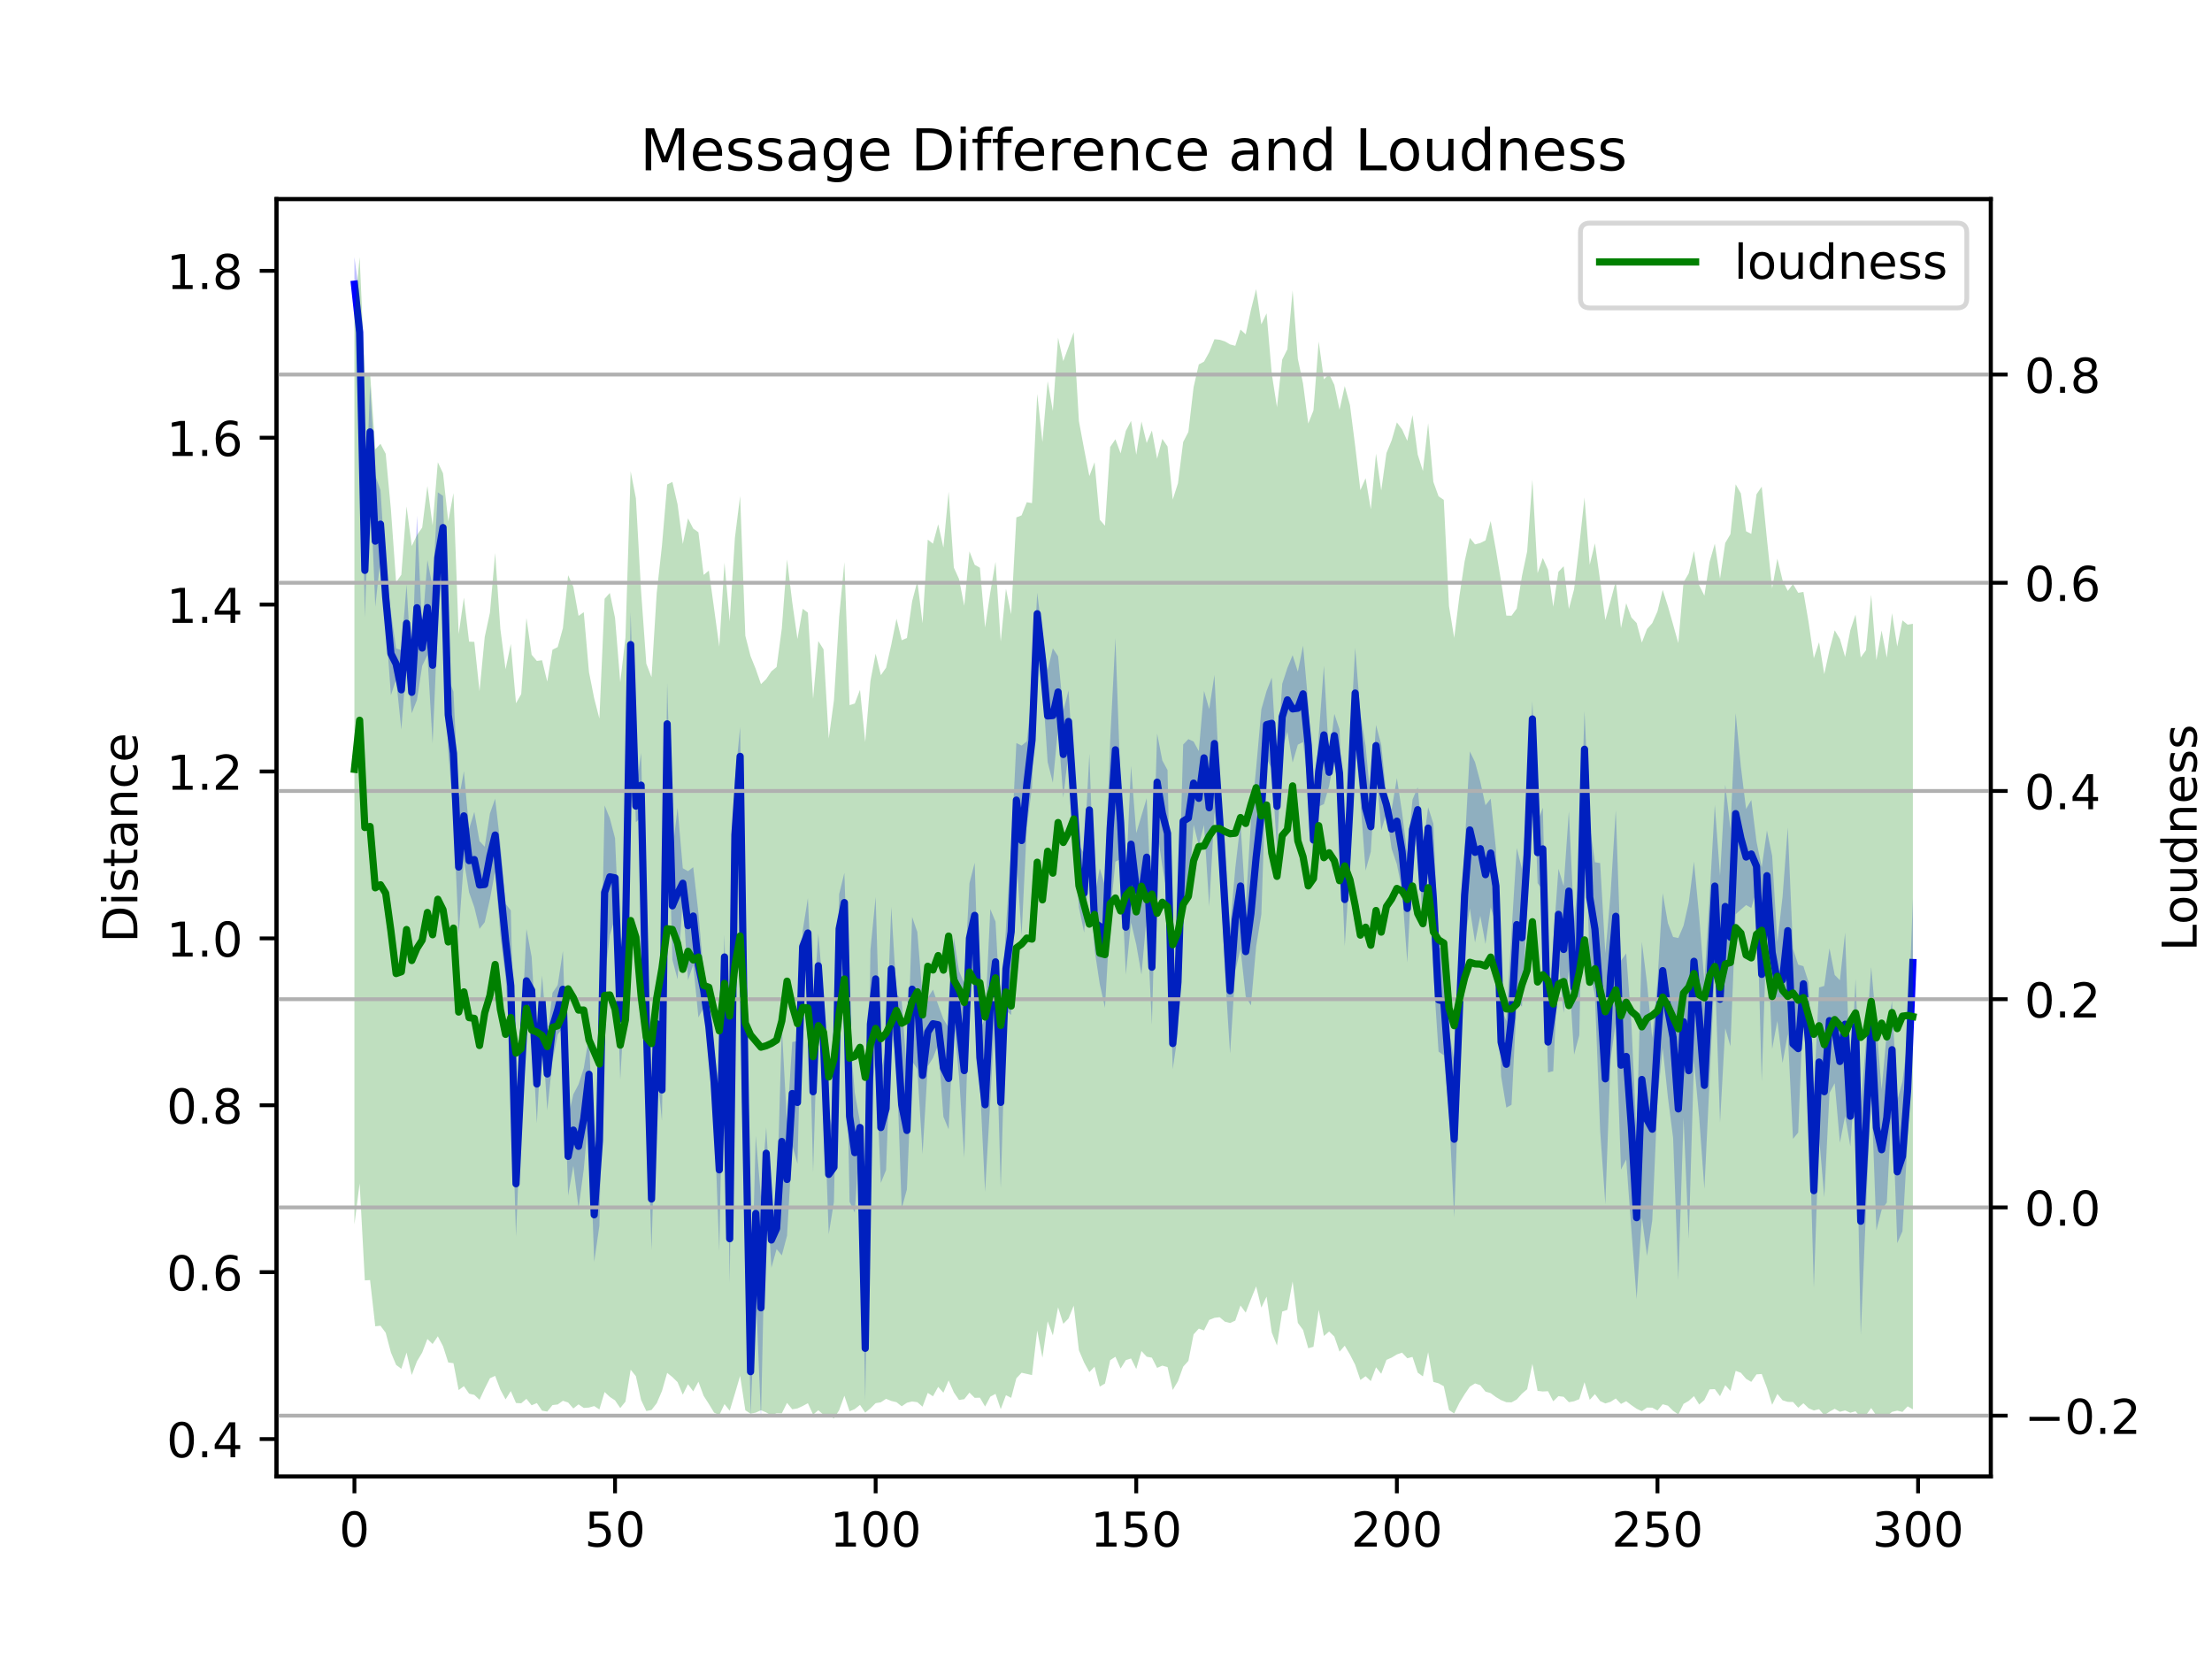 <?xml version="1.0" encoding="utf-8" standalone="no"?>
<!DOCTYPE svg PUBLIC "-//W3C//DTD SVG 1.1//EN"
  "http://www.w3.org/Graphics/SVG/1.1/DTD/svg11.dtd">
<!-- Created with matplotlib (https://matplotlib.org/) -->
<svg height="345.6pt" version="1.1" viewBox="0 0 460.8 345.6" width="460.8pt" xmlns="http://www.w3.org/2000/svg" xmlns:xlink="http://www.w3.org/1999/xlink">
 <defs>
  <style type="text/css">
*{stroke-linecap:butt;stroke-linejoin:round;}
  </style>
 </defs>
 <g id="figure_1">
  <g id="patch_1">
   <path d="M 0 345.6 
L 460.8 345.6 
L 460.8 0 
L 0 0 
z
" style="fill:#ffffff;"/>
  </g>
  <g id="axes_1">
   <g id="patch_2">
    <path d="M 57.6 307.584 
L 414.72 307.584 
L 414.72 41.472 
L 57.6 41.472 
z
" style="fill:#ffffff;"/>
   </g>
   <g id="PolyCollection_1">
    <path clip-path="url(#p61541791c9)" d="M 73.833 53.568 
L 73.833 64.831 
L 74.919 76.761 
L 76.004 128.6 
L 77.09 99.61 
L 78.176 126.393 
L 79.262 116.296 
L 80.348 129.802 
L 81.433 144.838 
L 82.519 141.542 
L 83.605 151.993 
L 84.691 137.888 
L 85.777 148.583 
L 86.862 145.809 
L 87.948 138.709 
L 89.034 136.461 
L 90.12 154.869 
L 91.206 129.743 
L 92.291 116.52 
L 93.377 156.578 
L 94.463 169.762 
L 95.549 194.639 
L 96.635 179.267 
L 97.72 185.907 
L 98.806 188.985 
L 99.892 193.499 
L 100.978 192.115 
L 102.064 187.279 
L 103.149 181.514 
L 104.235 194.881 
L 105.321 203.537 
L 106.407 221.095 
L 107.493 257.575 
L 108.578 230.966 
L 109.664 215.135 
L 110.75 213.283 
L 111.836 234.017 
L 112.922 214.062 
L 114.007 231.307 
L 115.093 221.045 
L 116.179 215.517 
L 117.265 214.103 
L 118.351 249.064 
L 119.436 242.873 
L 120.522 251.71 
L 121.608 243.585 
L 122.694 231.751 
L 123.78 262.867 
L 124.865 255.349 
L 125.951 204.014 
L 127.037 194.848 
L 128.123 191.157 
L 129.209 224.928 
L 130.294 205.877 
L 131.38 141.047 
L 132.466 171.29 
L 133.552 170.284 
L 134.638 225.733 
L 135.723 260.451 
L 136.809 222.749 
L 137.895 233.496 
L 138.981 159.345 
L 140.067 199.918 
L 141.152 204.011 
L 142.238 187.116 
L 143.324 204.192 
L 144.41 200.998 
L 145.496 211.955 
L 146.581 209.875 
L 147.667 219.114 
L 148.753 231.985 
L 149.839 260.628 
L 150.925 204.073 
L 152.01 267.291 
L 153.096 185.177 
L 154.182 163.7 
L 155.268 234.28 
L 156.354 294.774 
L 157.439 268.936 
L 158.525 295.488 
L 159.611 245.65 
L 160.697 264.098 
L 161.783 260.195 
L 162.868 261.528 
L 163.954 257.416 
L 165.04 238.533 
L 166.126 242.445 
L 167.212 200.49 
L 168.297 201.635 
L 169.383 244.252 
L 170.469 207.917 
L 171.555 227.155 
L 172.641 257.102 
L 173.726 250.355 
L 174.812 200.729 
L 175.898 194.209 
L 176.984 250.364 
L 178.07 252.612 
L 179.155 236.051 
L 180.241 291.729 
L 181.327 228.836 
L 182.413 221.033 
L 183.499 246.426 
L 184.584 243.747 
L 185.67 214.77 
L 186.756 220.68 
L 187.842 251.771 
L 188.928 247.766 
L 190.013 221.093 
L 191.099 222.692 
L 192.185 240.424 
L 193.271 222.141 
L 194.357 220.386 
L 195.442 217.63 
L 196.528 232.638 
L 197.614 235.261 
L 198.7 212.666 
L 199.786 224.279 
L 200.871 241.211 
L 201.957 206.911 
L 203.043 201.64 
L 204.129 225.888 
L 205.215 248.272 
L 206.3 229.164 
L 207.386 208.747 
L 208.472 247.569 
L 209.558 210.489 
L 210.644 211.44 
L 211.729 178.569 
L 212.815 194.876 
L 213.901 172.367 
L 214.987 164.005 
L 216.073 132.232 
L 217.158 142.437 
L 218.244 158.756 
L 219.33 163.062 
L 220.416 151.602 
L 221.502 166.178 
L 222.587 156.759 
L 223.673 172.872 
L 224.759 189.008 
L 225.845 194.274 
L 226.931 180.426 
L 228.016 197.866 
L 229.102 205.004 
L 230.188 209.937 
L 231.274 190.795 
L 232.36 179.489 
L 233.445 178.974 
L 234.531 203.024 
L 235.617 192.173 
L 236.703 196.784 
L 237.789 203.032 
L 238.875 190.844 
L 239.96 213.461 
L 241.046 173.069 
L 242.132 180.395 
L 243.218 186.784 
L 244.304 222.711 
L 245.389 215.368 
L 246.475 187.034 
L 247.561 186.82 
L 248.647 171.801 
L 249.733 176.145 
L 250.818 171.844 
L 251.904 188.827 
L 252.99 169.192 
L 254.076 177.924 
L 255.162 202.413 
L 256.247 219.505 
L 257.333 202.282 
L 258.419 197.686 
L 259.505 207.597 
L 260.591 209.444 
L 261.676 197.167 
L 262.762 190.48 
L 263.848 157.986 
L 264.934 160.198 
L 266.02 176.887 
L 267.105 156.177 
L 268.191 152.467 
L 269.277 158.864 
L 270.363 155.132 
L 271.449 154.593 
L 272.534 164.096 
L 273.62 180.738 
L 274.706 168.006 
L 275.792 167.528 
L 276.878 163.757 
L 277.963 157.784 
L 279.049 170.242 
L 280.135 197.104 
L 281.221 180.531 
L 282.307 153.801 
L 283.392 166.681 
L 284.478 181.358 
L 285.564 177.424 
L 286.65 159.622 
L 287.736 172.94 
L 288.821 169.442 
L 289.907 176.851 
L 290.993 180.036 
L 292.079 185.541 
L 293.165 200.519 
L 294.25 179.043 
L 295.336 173.343 
L 296.422 193.678 
L 297.508 176.856 
L 298.594 202.873 
L 299.679 219.082 
L 300.765 219.814 
L 301.851 231.815 
L 302.937 253.625 
L 304.023 222.143 
L 305.108 196.26 
L 306.194 189.245 
L 307.28 196.344 
L 308.366 190.776 
L 309.452 196.662 
L 310.537 189.022 
L 311.623 192.41 
L 312.709 224.191 
L 313.795 230.748 
L 314.881 230.139 
L 315.966 208.561 
L 317.052 209.698 
L 318.138 189.18 
L 319.224 153.456 
L 320.31 183.977 
L 321.395 185.434 
L 322.481 223.412 
L 323.567 223.143 
L 324.653 199.962 
L 325.739 210.992 
L 326.824 202.265 
L 327.91 219.711 
L 328.996 215.645 
L 330.082 164.053 
L 331.168 201.949 
L 332.253 207.426 
L 333.339 235.538 
L 334.425 250.909 
L 335.511 220.719 
L 336.597 213.009 
L 337.682 243.653 
L 338.768 241.535 
L 339.854 256.306 
L 340.94 270.64 
L 342.026 253.56 
L 343.111 261.647 
L 344.197 254.229 
L 345.283 229.216 
L 346.369 218.335 
L 347.455 228.602 
L 348.54 237.06 
L 349.626 266.617 
L 350.712 232.869 
L 351.798 258.095 
L 352.884 221.007 
L 353.969 232.805 
L 355.055 247.661 
L 356.141 225.089 
L 357.227 201.532 
L 358.313 233.865 
L 359.398 214.215 
L 360.484 217.965 
L 361.57 190.449 
L 362.656 189.49 
L 363.742 188.541 
L 364.827 189.144 
L 365.913 185.612 
L 366.999 225.3 
L 368.085 191.839 
L 369.171 218.512 
L 370.256 212.688 
L 371.342 221.459 
L 372.428 215.383 
L 373.514 237.252 
L 374.6 235.935 
L 375.685 208.607 
L 376.771 230.102 
L 377.857 268.304 
L 378.943 236.779 
L 380.029 249.455 
L 381.114 227.702 
L 382.2 225.647 
L 383.286 238.053 
L 384.372 232.465 
L 385.458 238.839 
L 386.543 223.619 
L 387.629 278.145 
L 388.715 252.365 
L 389.801 226.763 
L 390.887 256.303 
L 391.972 252.058 
L 393.058 250.505 
L 394.144 228.831 
L 395.23 258.969 
L 396.316 256.49 
L 397.401 237.324 
L 398.487 213.919 
L 398.487 187.109 
L 398.487 187.109 
L 397.401 216.541 
L 396.316 225.282 
L 395.23 229.241 
L 394.144 208.507 
L 393.058 215.063 
L 391.972 226.959 
L 390.887 213.487 
L 389.801 201.442 
L 388.715 217.023 
L 387.629 230.67 
L 386.543 203.917 
L 385.458 226.225 
L 384.372 194.261 
L 383.286 204.199 
L 382.2 203.095 
L 381.114 197.529 
L 380.029 205.386 
L 378.943 205.71 
L 377.857 227.758 
L 376.771 204.633 
L 375.685 201.285 
L 374.6 200.952 
L 373.514 197.652 
L 372.428 172.362 
L 371.342 186.783 
L 370.256 196.238 
L 369.171 178.29 
L 368.085 173.014 
L 366.999 180.665 
L 365.913 175.317 
L 364.827 166.652 
L 363.742 168.528 
L 362.656 159.723 
L 361.57 148.533 
L 360.484 172.542 
L 359.398 163.467 
L 358.313 182.455 
L 357.227 167.649 
L 356.141 186.655 
L 355.055 204.532 
L 353.969 190.88 
L 352.884 179.507 
L 351.798 187.991 
L 350.712 192.83 
L 349.626 195.401 
L 348.54 195.184 
L 347.455 192.287 
L 346.369 186.072 
L 345.283 204.374 
L 344.197 216.228 
L 343.111 204.859 
L 342.026 196.19 
L 340.94 236.68 
L 339.854 213.223 
L 338.768 198.615 
L 337.682 200.126 
L 336.597 168.753 
L 335.511 186.23 
L 334.425 198.568 
L 333.339 179.795 
L 332.253 179.618 
L 331.168 171.876 
L 330.082 148.115 
L 328.996 181.791 
L 327.91 191.9 
L 326.824 168.988 
L 325.739 184.586 
L 324.653 180.983 
L 323.567 196.155 
L 322.481 210.726 
L 321.395 168.253 
L 320.31 171.262 
L 319.224 146.097 
L 318.138 167.15 
L 317.052 180.997 
L 315.966 176.654 
L 314.881 194.04 
L 313.795 212.663 
L 312.709 209.999 
L 311.623 176.743 
L 310.537 166.375 
L 309.452 167.753 
L 308.366 162.823 
L 307.28 158.781 
L 306.194 156.538 
L 305.108 176.533 
L 304.023 198.401 
L 302.937 221.009 
L 301.851 214.614 
L 300.765 197.324 
L 299.679 197.48 
L 298.594 171.574 
L 297.508 168.158 
L 296.422 176.517 
L 295.336 164.003 
L 294.25 166.57 
L 293.165 177.961 
L 292.079 169.264 
L 290.993 162.091 
L 289.907 168.601 
L 288.821 165.783 
L 287.736 155.137 
L 286.65 151.022 
L 285.564 167.016 
L 284.478 155.321 
L 283.392 148.642 
L 282.307 134.95 
L 281.221 155.352 
L 280.135 177.658 
L 279.049 151.96 
L 277.963 148.719 
L 276.878 158.005 
L 275.792 138.665 
L 274.706 153.325 
L 273.62 169.24 
L 272.534 146.484 
L 271.449 134.498 
L 270.363 139.932 
L 269.277 136.488 
L 268.191 139.124 
L 267.105 142.473 
L 266.02 159.065 
L 264.934 141.16 
L 263.848 143.939 
L 262.762 147.774 
L 261.676 160.055 
L 260.591 171.018 
L 259.505 188.871 
L 258.419 171.46 
L 257.333 180.807 
L 256.247 193.277 
L 255.162 174.979 
L 254.076 163.354 
L 252.99 140.595 
L 251.904 147.714 
L 250.818 143.918 
L 249.733 156.47 
L 248.647 154.472 
L 247.561 153.969 
L 246.475 155.102 
L 245.389 193.811 
L 244.304 212.061 
L 243.218 160.421 
L 242.132 158.414 
L 241.046 152.809 
L 239.96 189.509 
L 238.875 166.29 
L 237.789 169.916 
L 236.703 173.551 
L 235.617 159.543 
L 234.531 183.258 
L 233.445 163.7 
L 232.36 132.906 
L 231.274 154.173 
L 230.188 184.529 
L 229.102 180.905 
L 228.016 186.651 
L 226.931 157.035 
L 225.845 177.801 
L 224.759 176.045 
L 223.673 160.512 
L 222.587 143.824 
L 221.502 148.157 
L 220.416 136.707 
L 219.33 135.049 
L 218.244 139.539 
L 217.158 132.291 
L 216.073 123.477 
L 214.987 144.358 
L 213.901 154.444 
L 212.815 155.322 
L 211.729 154.78 
L 210.644 176.735 
L 209.558 193.153 
L 208.472 211.719 
L 207.386 191.994 
L 206.3 189.378 
L 205.215 211.997 
L 204.129 214.741 
L 203.043 179.736 
L 201.957 183.982 
L 200.871 204.845 
L 199.786 202.293 
L 198.7 195.326 
L 197.614 214.068 
L 196.528 212.283 
L 195.442 209.337 
L 194.357 206.148 
L 193.271 207.879 
L 192.185 207.61 
L 191.099 194.163 
L 190.013 191.031 
L 188.928 223.226 
L 187.842 208.478 
L 186.756 207.008 
L 185.67 188.911 
L 184.584 218.106 
L 183.499 223.349 
L 182.413 186.831 
L 181.327 197.877 
L 180.241 270.031 
L 179.155 233.704 
L 178.07 227.633 
L 176.984 214.79 
L 175.898 181.829 
L 174.812 186.258 
L 173.726 235.95 
L 172.641 232.196 
L 171.555 207.246 
L 170.469 194.462 
L 169.383 210.614 
L 168.297 187.082 
L 167.212 193.905 
L 166.126 216.874 
L 165.04 217.068 
L 163.954 233.995 
L 162.868 214.049 
L 161.783 251.623 
L 160.697 252.533 
L 159.611 234.837 
L 158.525 249.399 
L 157.439 236.64 
L 156.354 276.709 
L 155.268 224.705 
L 154.182 151.433 
L 153.096 162.663 
L 152.01 248.808 
L 150.925 194.634 
L 149.839 226.776 
L 148.753 218.728 
L 147.667 208.591 
L 146.581 202.639 
L 145.496 190.184 
L 144.41 180.651 
L 143.324 181.478 
L 142.238 180.87 
L 141.152 168.276 
L 140.067 177.493 
L 138.981 142.243 
L 137.895 220.596 
L 136.809 203.751 
L 135.723 239.104 
L 134.638 200.701 
L 133.552 156.85 
L 132.466 164.556 
L 131.38 127.515 
L 130.294 184.542 
L 129.209 199.583 
L 128.123 174.594 
L 127.037 170.463 
L 125.951 167.782 
L 124.865 219.946 
L 123.78 243.254 
L 122.694 215.83 
L 121.608 222.52 
L 120.522 225.89 
L 119.436 227.958 
L 118.351 232.739 
L 117.265 198.073 
L 116.179 205.221 
L 115.093 206.82 
L 114.007 216.144 
L 112.922 203.247 
L 111.836 217.622 
L 110.75 199.322 
L 109.664 193.516 
L 108.578 217.026 
L 107.493 235.626 
L 106.407 189.647 
L 105.321 188.298 
L 104.235 175.808 
L 103.149 166.389 
L 102.064 169.451 
L 100.978 176.39 
L 99.892 175.228 
L 98.806 169.142 
L 97.72 172.673 
L 96.635 160.658 
L 95.549 166.602 
L 94.463 144.09 
L 93.377 141.235 
L 92.291 103.29 
L 91.206 102.558 
L 90.12 122.284 
L 89.034 116.69 
L 87.948 131.301 
L 86.862 107.394 
L 85.777 139.869 
L 84.691 121.789 
L 83.605 135.416 
L 82.519 135.085 
L 81.433 127.472 
L 80.348 118.971 
L 79.262 102.085 
L 78.176 99.07 
L 77.09 80.334 
L 76.004 109.039 
L 74.919 61.655 
L 73.833 53.568 
z
" style="fill:#0000ff;fill-opacity:0.25;"/>
   </g>
   <g id="matplotlib.axis_1">
    <g id="xtick_1">
     <g id="line2d_1">
      <defs>
       <path d="M 0 0 
L 0 3.5 
" id="mf3b9083482" style="stroke:#000000;stroke-width:0.8;"/>
      </defs>
      <g>
       <use style="stroke:#000000;stroke-width:0.8;" x="73.833" xlink:href="#mf3b9083482" y="307.584"/>
      </g>
     </g>
     <g id="text_1">
      <!-- 0 -->
      <defs>
       <path d="M 31.781 66.406 
Q 24.172 66.406 20.328 58.906 
Q 16.5 51.422 16.5 36.375 
Q 16.5 21.391 20.328 13.891 
Q 24.172 6.391 31.781 6.391 
Q 39.453 6.391 43.281 13.891 
Q 47.125 21.391 47.125 36.375 
Q 47.125 51.422 43.281 58.906 
Q 39.453 66.406 31.781 66.406 
z
M 31.781 74.219 
Q 44.047 74.219 50.516 64.516 
Q 56.984 54.828 56.984 36.375 
Q 56.984 17.969 50.516 8.266 
Q 44.047 -1.422 31.781 -1.422 
Q 19.531 -1.422 13.062 8.266 
Q 6.594 17.969 6.594 36.375 
Q 6.594 54.828 13.062 64.516 
Q 19.531 74.219 31.781 74.219 
z
" id="DejaVuSans-48"/>
      </defs>
      <g transform="translate(70.651 322.182)scale(0.1 -0.1)">
       <use xlink:href="#DejaVuSans-48"/>
      </g>
     </g>
    </g>
    <g id="xtick_2">
     <g id="line2d_2">
      <g>
       <use style="stroke:#000000;stroke-width:0.8;" x="128.123" xlink:href="#mf3b9083482" y="307.584"/>
      </g>
     </g>
     <g id="text_2">
      <!-- 50 -->
      <defs>
       <path d="M 10.797 72.906 
L 49.516 72.906 
L 49.516 64.594 
L 19.828 64.594 
L 19.828 46.734 
Q 21.969 47.469 24.109 47.828 
Q 26.266 48.188 28.422 48.188 
Q 40.625 48.188 47.75 41.5 
Q 54.891 34.812 54.891 23.391 
Q 54.891 11.625 47.562 5.094 
Q 40.234 -1.422 26.906 -1.422 
Q 22.312 -1.422 17.547 -0.641 
Q 12.797 0.141 7.719 1.703 
L 7.719 11.625 
Q 12.109 9.234 16.797 8.062 
Q 21.484 6.891 26.703 6.891 
Q 35.156 6.891 40.078 11.328 
Q 45.016 15.766 45.016 23.391 
Q 45.016 31 40.078 35.438 
Q 35.156 39.891 26.703 39.891 
Q 22.75 39.891 18.812 39.016 
Q 14.891 38.141 10.797 36.281 
z
" id="DejaVuSans-53"/>
      </defs>
      <g transform="translate(121.76 322.182)scale(0.1 -0.1)">
       <use xlink:href="#DejaVuSans-53"/>
       <use x="63.623" xlink:href="#DejaVuSans-48"/>
      </g>
     </g>
    </g>
    <g id="xtick_3">
     <g id="line2d_3">
      <g>
       <use style="stroke:#000000;stroke-width:0.8;" x="182.413" xlink:href="#mf3b9083482" y="307.584"/>
      </g>
     </g>
     <g id="text_3">
      <!-- 100 -->
      <defs>
       <path d="M 12.406 8.297 
L 28.516 8.297 
L 28.516 63.922 
L 10.984 60.406 
L 10.984 69.391 
L 28.422 72.906 
L 38.281 72.906 
L 38.281 8.297 
L 54.391 8.297 
L 54.391 0 
L 12.406 0 
z
" id="DejaVuSans-49"/>
      </defs>
      <g transform="translate(172.869 322.182)scale(0.1 -0.1)">
       <use xlink:href="#DejaVuSans-49"/>
       <use x="63.623" xlink:href="#DejaVuSans-48"/>
       <use x="127.246" xlink:href="#DejaVuSans-48"/>
      </g>
     </g>
    </g>
    <g id="xtick_4">
     <g id="line2d_4">
      <g>
       <use style="stroke:#000000;stroke-width:0.8;" x="236.703" xlink:href="#mf3b9083482" y="307.584"/>
      </g>
     </g>
     <g id="text_4">
      <!-- 150 -->
      <g transform="translate(227.159 322.182)scale(0.1 -0.1)">
       <use xlink:href="#DejaVuSans-49"/>
       <use x="63.623" xlink:href="#DejaVuSans-53"/>
       <use x="127.246" xlink:href="#DejaVuSans-48"/>
      </g>
     </g>
    </g>
    <g id="xtick_5">
     <g id="line2d_5">
      <g>
       <use style="stroke:#000000;stroke-width:0.8;" x="290.993" xlink:href="#mf3b9083482" y="307.584"/>
      </g>
     </g>
     <g id="text_5">
      <!-- 200 -->
      <defs>
       <path d="M 19.188 8.297 
L 53.609 8.297 
L 53.609 0 
L 7.328 0 
L 7.328 8.297 
Q 12.938 14.109 22.625 23.891 
Q 32.328 33.688 34.812 36.531 
Q 39.547 41.844 41.422 45.531 
Q 43.312 49.219 43.312 52.781 
Q 43.312 58.594 39.234 62.25 
Q 35.156 65.922 28.609 65.922 
Q 23.969 65.922 18.812 64.312 
Q 13.672 62.703 7.812 59.422 
L 7.812 69.391 
Q 13.766 71.781 18.938 73 
Q 24.125 74.219 28.422 74.219 
Q 39.75 74.219 46.484 68.547 
Q 53.219 62.891 53.219 53.422 
Q 53.219 48.922 51.531 44.891 
Q 49.859 40.875 45.406 35.406 
Q 44.188 33.984 37.641 27.219 
Q 31.109 20.453 19.188 8.297 
z
" id="DejaVuSans-50"/>
      </defs>
      <g transform="translate(281.449 322.182)scale(0.1 -0.1)">
       <use xlink:href="#DejaVuSans-50"/>
       <use x="63.623" xlink:href="#DejaVuSans-48"/>
       <use x="127.246" xlink:href="#DejaVuSans-48"/>
      </g>
     </g>
    </g>
    <g id="xtick_6">
     <g id="line2d_6">
      <g>
       <use style="stroke:#000000;stroke-width:0.8;" x="345.283" xlink:href="#mf3b9083482" y="307.584"/>
      </g>
     </g>
     <g id="text_6">
      <!-- 250 -->
      <g transform="translate(335.739 322.182)scale(0.1 -0.1)">
       <use xlink:href="#DejaVuSans-50"/>
       <use x="63.623" xlink:href="#DejaVuSans-53"/>
       <use x="127.246" xlink:href="#DejaVuSans-48"/>
      </g>
     </g>
    </g>
    <g id="xtick_7">
     <g id="line2d_7">
      <g>
       <use style="stroke:#000000;stroke-width:0.8;" x="399.573" xlink:href="#mf3b9083482" y="307.584"/>
      </g>
     </g>
     <g id="text_7">
      <!-- 300 -->
      <defs>
       <path d="M 40.578 39.312 
Q 47.656 37.797 51.625 33 
Q 55.609 28.219 55.609 21.188 
Q 55.609 10.406 48.188 4.484 
Q 40.766 -1.422 27.094 -1.422 
Q 22.516 -1.422 17.656 -0.516 
Q 12.797 0.391 7.625 2.203 
L 7.625 11.719 
Q 11.719 9.328 16.594 8.109 
Q 21.484 6.891 26.812 6.891 
Q 36.078 6.891 40.938 10.547 
Q 45.797 14.203 45.797 21.188 
Q 45.797 27.641 41.281 31.266 
Q 36.766 34.906 28.719 34.906 
L 20.219 34.906 
L 20.219 43.016 
L 29.109 43.016 
Q 36.375 43.016 40.234 45.922 
Q 44.094 48.828 44.094 54.297 
Q 44.094 59.906 40.109 62.906 
Q 36.141 65.922 28.719 65.922 
Q 24.656 65.922 20.016 65.031 
Q 15.375 64.156 9.812 62.312 
L 9.812 71.094 
Q 15.438 72.656 20.344 73.438 
Q 25.25 74.219 29.594 74.219 
Q 40.828 74.219 47.359 69.109 
Q 53.906 64.016 53.906 55.328 
Q 53.906 49.266 50.438 45.094 
Q 46.969 40.922 40.578 39.312 
z
" id="DejaVuSans-51"/>
      </defs>
      <g transform="translate(390.029 322.182)scale(0.1 -0.1)">
       <use xlink:href="#DejaVuSans-51"/>
       <use x="63.623" xlink:href="#DejaVuSans-48"/>
       <use x="127.246" xlink:href="#DejaVuSans-48"/>
      </g>
     </g>
    </g>
   </g>
   <g id="matplotlib.axis_2">
    <g id="ytick_1">
     <g id="line2d_8">
      <defs>
       <path d="M 0 0 
L -3.5 0 
" id="m81a0ba0857" style="stroke:#000000;stroke-width:0.8;"/>
      </defs>
      <g>
       <use style="stroke:#000000;stroke-width:0.8;" x="57.6" xlink:href="#m81a0ba0857" y="299.779"/>
      </g>
     </g>
     <g id="text_8">
      <!-- 0.4 -->
      <defs>
       <path d="M 10.688 12.406 
L 21 12.406 
L 21 0 
L 10.688 0 
z
" id="DejaVuSans-46"/>
       <path d="M 37.797 64.312 
L 12.891 25.391 
L 37.797 25.391 
z
M 35.203 72.906 
L 47.609 72.906 
L 47.609 25.391 
L 58.016 25.391 
L 58.016 17.188 
L 47.609 17.188 
L 47.609 0 
L 37.797 0 
L 37.797 17.188 
L 4.891 17.188 
L 4.891 26.703 
z
" id="DejaVuSans-52"/>
      </defs>
      <g transform="translate(34.697 303.578)scale(0.1 -0.1)">
       <use xlink:href="#DejaVuSans-48"/>
       <use x="63.623" xlink:href="#DejaVuSans-46"/>
       <use x="95.41" xlink:href="#DejaVuSans-52"/>
      </g>
     </g>
    </g>
    <g id="ytick_2">
     <g id="line2d_9">
      <g>
       <use style="stroke:#000000;stroke-width:0.8;" x="57.6" xlink:href="#m81a0ba0857" y="265.013"/>
      </g>
     </g>
     <g id="text_9">
      <!-- 0.6 -->
      <defs>
       <path d="M 33.016 40.375 
Q 26.375 40.375 22.484 35.828 
Q 18.609 31.297 18.609 23.391 
Q 18.609 15.531 22.484 10.953 
Q 26.375 6.391 33.016 6.391 
Q 39.656 6.391 43.531 10.953 
Q 47.406 15.531 47.406 23.391 
Q 47.406 31.297 43.531 35.828 
Q 39.656 40.375 33.016 40.375 
z
M 52.594 71.297 
L 52.594 62.312 
Q 48.875 64.062 45.094 64.984 
Q 41.312 65.922 37.594 65.922 
Q 27.828 65.922 22.672 59.328 
Q 17.531 52.734 16.797 39.406 
Q 19.672 43.656 24.016 45.922 
Q 28.375 48.188 33.594 48.188 
Q 44.578 48.188 50.953 41.516 
Q 57.328 34.859 57.328 23.391 
Q 57.328 12.156 50.688 5.359 
Q 44.047 -1.422 33.016 -1.422 
Q 20.359 -1.422 13.672 8.266 
Q 6.984 17.969 6.984 36.375 
Q 6.984 53.656 15.188 63.938 
Q 23.391 74.219 37.203 74.219 
Q 40.922 74.219 44.703 73.484 
Q 48.484 72.75 52.594 71.297 
z
" id="DejaVuSans-54"/>
      </defs>
      <g transform="translate(34.697 268.812)scale(0.1 -0.1)">
       <use xlink:href="#DejaVuSans-48"/>
       <use x="63.623" xlink:href="#DejaVuSans-46"/>
       <use x="95.41" xlink:href="#DejaVuSans-54"/>
      </g>
     </g>
    </g>
    <g id="ytick_3">
     <g id="line2d_10">
      <g>
       <use style="stroke:#000000;stroke-width:0.8;" x="57.6" xlink:href="#m81a0ba0857" y="230.247"/>
      </g>
     </g>
     <g id="text_10">
      <!-- 0.8 -->
      <defs>
       <path d="M 31.781 34.625 
Q 24.75 34.625 20.719 30.859 
Q 16.703 27.094 16.703 20.516 
Q 16.703 13.922 20.719 10.156 
Q 24.75 6.391 31.781 6.391 
Q 38.812 6.391 42.859 10.172 
Q 46.922 13.969 46.922 20.516 
Q 46.922 27.094 42.891 30.859 
Q 38.875 34.625 31.781 34.625 
z
M 21.922 38.812 
Q 15.578 40.375 12.031 44.719 
Q 8.5 49.078 8.5 55.328 
Q 8.5 64.062 14.719 69.141 
Q 20.953 74.219 31.781 74.219 
Q 42.672 74.219 48.875 69.141 
Q 55.078 64.062 55.078 55.328 
Q 55.078 49.078 51.531 44.719 
Q 48 40.375 41.703 38.812 
Q 48.828 37.156 52.797 32.312 
Q 56.781 27.484 56.781 20.516 
Q 56.781 9.906 50.312 4.234 
Q 43.844 -1.422 31.781 -1.422 
Q 19.734 -1.422 13.25 4.234 
Q 6.781 9.906 6.781 20.516 
Q 6.781 27.484 10.781 32.312 
Q 14.797 37.156 21.922 38.812 
z
M 18.312 54.391 
Q 18.312 48.734 21.844 45.562 
Q 25.391 42.391 31.781 42.391 
Q 38.141 42.391 41.719 45.562 
Q 45.312 48.734 45.312 54.391 
Q 45.312 60.062 41.719 63.234 
Q 38.141 66.406 31.781 66.406 
Q 25.391 66.406 21.844 63.234 
Q 18.312 60.062 18.312 54.391 
z
" id="DejaVuSans-56"/>
      </defs>
      <g transform="translate(34.697 234.046)scale(0.1 -0.1)">
       <use xlink:href="#DejaVuSans-48"/>
       <use x="63.623" xlink:href="#DejaVuSans-46"/>
       <use x="95.41" xlink:href="#DejaVuSans-56"/>
      </g>
     </g>
    </g>
    <g id="ytick_4">
     <g id="line2d_11">
      <g>
       <use style="stroke:#000000;stroke-width:0.8;" x="57.6" xlink:href="#m81a0ba0857" y="195.481"/>
      </g>
     </g>
     <g id="text_11">
      <!-- 1.0 -->
      <g transform="translate(34.697 199.28)scale(0.1 -0.1)">
       <use xlink:href="#DejaVuSans-49"/>
       <use x="63.623" xlink:href="#DejaVuSans-46"/>
       <use x="95.41" xlink:href="#DejaVuSans-48"/>
      </g>
     </g>
    </g>
    <g id="ytick_5">
     <g id="line2d_12">
      <g>
       <use style="stroke:#000000;stroke-width:0.8;" x="57.6" xlink:href="#m81a0ba0857" y="160.715"/>
      </g>
     </g>
     <g id="text_12">
      <!-- 1.2 -->
      <g transform="translate(34.697 164.514)scale(0.1 -0.1)">
       <use xlink:href="#DejaVuSans-49"/>
       <use x="63.623" xlink:href="#DejaVuSans-46"/>
       <use x="95.41" xlink:href="#DejaVuSans-50"/>
      </g>
     </g>
    </g>
    <g id="ytick_6">
     <g id="line2d_13">
      <g>
       <use style="stroke:#000000;stroke-width:0.8;" x="57.6" xlink:href="#m81a0ba0857" y="125.949"/>
      </g>
     </g>
     <g id="text_13">
      <!-- 1.4 -->
      <g transform="translate(34.697 129.748)scale(0.1 -0.1)">
       <use xlink:href="#DejaVuSans-49"/>
       <use x="63.623" xlink:href="#DejaVuSans-46"/>
       <use x="95.41" xlink:href="#DejaVuSans-52"/>
      </g>
     </g>
    </g>
    <g id="ytick_7">
     <g id="line2d_14">
      <g>
       <use style="stroke:#000000;stroke-width:0.8;" x="57.6" xlink:href="#m81a0ba0857" y="91.182"/>
      </g>
     </g>
     <g id="text_14">
      <!-- 1.6 -->
      <g transform="translate(34.697 94.982)scale(0.1 -0.1)">
       <use xlink:href="#DejaVuSans-49"/>
       <use x="63.623" xlink:href="#DejaVuSans-46"/>
       <use x="95.41" xlink:href="#DejaVuSans-54"/>
      </g>
     </g>
    </g>
    <g id="ytick_8">
     <g id="line2d_15">
      <g>
       <use style="stroke:#000000;stroke-width:0.8;" x="57.6" xlink:href="#m81a0ba0857" y="56.416"/>
      </g>
     </g>
     <g id="text_15">
      <!-- 1.8 -->
      <g transform="translate(34.697 60.216)scale(0.1 -0.1)">
       <use xlink:href="#DejaVuSans-49"/>
       <use x="63.623" xlink:href="#DejaVuSans-46"/>
       <use x="95.41" xlink:href="#DejaVuSans-56"/>
      </g>
     </g>
    </g>
    <g id="text_16">
     <!-- Distance -->
     <defs>
      <path d="M 19.672 64.797 
L 19.672 8.109 
L 31.594 8.109 
Q 46.688 8.109 53.688 14.938 
Q 60.688 21.781 60.688 36.531 
Q 60.688 51.172 53.688 57.984 
Q 46.688 64.797 31.594 64.797 
z
M 9.812 72.906 
L 30.078 72.906 
Q 51.266 72.906 61.172 64.094 
Q 71.094 55.281 71.094 36.531 
Q 71.094 17.672 61.125 8.828 
Q 51.172 0 30.078 0 
L 9.812 0 
z
" id="DejaVuSans-68"/>
      <path d="M 9.422 54.688 
L 18.406 54.688 
L 18.406 0 
L 9.422 0 
z
M 9.422 75.984 
L 18.406 75.984 
L 18.406 64.594 
L 9.422 64.594 
z
" id="DejaVuSans-105"/>
      <path d="M 44.281 53.078 
L 44.281 44.578 
Q 40.484 46.531 36.375 47.5 
Q 32.281 48.484 27.875 48.484 
Q 21.188 48.484 17.844 46.438 
Q 14.5 44.391 14.5 40.281 
Q 14.5 37.156 16.891 35.375 
Q 19.281 33.594 26.516 31.984 
L 29.594 31.297 
Q 39.156 29.25 43.188 25.516 
Q 47.219 21.781 47.219 15.094 
Q 47.219 7.469 41.188 3.016 
Q 35.156 -1.422 24.609 -1.422 
Q 20.219 -1.422 15.453 -0.562 
Q 10.688 0.297 5.422 2 
L 5.422 11.281 
Q 10.406 8.688 15.234 7.391 
Q 20.062 6.109 24.812 6.109 
Q 31.156 6.109 34.562 8.281 
Q 37.984 10.453 37.984 14.406 
Q 37.984 18.062 35.516 20.016 
Q 33.062 21.969 24.703 23.781 
L 21.578 24.516 
Q 13.234 26.266 9.516 29.906 
Q 5.812 33.547 5.812 39.891 
Q 5.812 47.609 11.281 51.797 
Q 16.75 56 26.812 56 
Q 31.781 56 36.172 55.266 
Q 40.578 54.547 44.281 53.078 
z
" id="DejaVuSans-115"/>
      <path d="M 18.312 70.219 
L 18.312 54.688 
L 36.812 54.688 
L 36.812 47.703 
L 18.312 47.703 
L 18.312 18.016 
Q 18.312 11.328 20.141 9.422 
Q 21.969 7.516 27.594 7.516 
L 36.812 7.516 
L 36.812 0 
L 27.594 0 
Q 17.188 0 13.234 3.875 
Q 9.281 7.766 9.281 18.016 
L 9.281 47.703 
L 2.688 47.703 
L 2.688 54.688 
L 9.281 54.688 
L 9.281 70.219 
z
" id="DejaVuSans-116"/>
      <path d="M 34.281 27.484 
Q 23.391 27.484 19.188 25 
Q 14.984 22.516 14.984 16.5 
Q 14.984 11.719 18.141 8.906 
Q 21.297 6.109 26.703 6.109 
Q 34.188 6.109 38.703 11.406 
Q 43.219 16.703 43.219 25.484 
L 43.219 27.484 
z
M 52.203 31.203 
L 52.203 0 
L 43.219 0 
L 43.219 8.297 
Q 40.141 3.328 35.547 0.953 
Q 30.953 -1.422 24.312 -1.422 
Q 15.922 -1.422 10.953 3.297 
Q 6 8.016 6 15.922 
Q 6 25.141 12.172 29.828 
Q 18.359 34.516 30.609 34.516 
L 43.219 34.516 
L 43.219 35.406 
Q 43.219 41.609 39.141 45 
Q 35.062 48.391 27.688 48.391 
Q 23 48.391 18.547 47.266 
Q 14.109 46.141 10.016 43.891 
L 10.016 52.203 
Q 14.938 54.109 19.578 55.047 
Q 24.219 56 28.609 56 
Q 40.484 56 46.344 49.844 
Q 52.203 43.703 52.203 31.203 
z
" id="DejaVuSans-97"/>
      <path d="M 54.891 33.016 
L 54.891 0 
L 45.906 0 
L 45.906 32.719 
Q 45.906 40.484 42.875 44.328 
Q 39.844 48.188 33.797 48.188 
Q 26.516 48.188 22.312 43.547 
Q 18.109 38.922 18.109 30.906 
L 18.109 0 
L 9.078 0 
L 9.078 54.688 
L 18.109 54.688 
L 18.109 46.188 
Q 21.344 51.125 25.703 53.562 
Q 30.078 56 35.797 56 
Q 45.219 56 50.047 50.172 
Q 54.891 44.344 54.891 33.016 
z
" id="DejaVuSans-110"/>
      <path d="M 48.781 52.594 
L 48.781 44.188 
Q 44.969 46.297 41.141 47.344 
Q 37.312 48.391 33.406 48.391 
Q 24.656 48.391 19.812 42.844 
Q 14.984 37.312 14.984 27.297 
Q 14.984 17.281 19.812 11.734 
Q 24.656 6.203 33.406 6.203 
Q 37.312 6.203 41.141 7.25 
Q 44.969 8.297 48.781 10.406 
L 48.781 2.094 
Q 45.016 0.344 40.984 -0.531 
Q 36.969 -1.422 32.422 -1.422 
Q 20.062 -1.422 12.781 6.344 
Q 5.516 14.109 5.516 27.297 
Q 5.516 40.672 12.859 48.328 
Q 20.219 56 33.016 56 
Q 37.156 56 41.109 55.141 
Q 45.062 54.297 48.781 52.594 
z
" id="DejaVuSans-99"/>
      <path d="M 56.203 29.594 
L 56.203 25.203 
L 14.891 25.203 
Q 15.484 15.922 20.484 11.062 
Q 25.484 6.203 34.422 6.203 
Q 39.594 6.203 44.453 7.469 
Q 49.312 8.734 54.109 11.281 
L 54.109 2.781 
Q 49.266 0.734 44.188 -0.344 
Q 39.109 -1.422 33.891 -1.422 
Q 20.797 -1.422 13.156 6.188 
Q 5.516 13.812 5.516 26.812 
Q 5.516 40.234 12.766 48.109 
Q 20.016 56 32.328 56 
Q 43.359 56 49.781 48.891 
Q 56.203 41.797 56.203 29.594 
z
M 47.219 32.234 
Q 47.125 39.594 43.094 43.984 
Q 39.062 48.391 32.422 48.391 
Q 24.906 48.391 20.391 44.141 
Q 15.875 39.891 15.188 32.172 
z
" id="DejaVuSans-101"/>
     </defs>
     <g transform="translate(28.617 196.391)rotate(-90)scale(0.1 -0.1)">
      <use xlink:href="#DejaVuSans-68"/>
      <use x="77.002" xlink:href="#DejaVuSans-105"/>
      <use x="104.785" xlink:href="#DejaVuSans-115"/>
      <use x="156.885" xlink:href="#DejaVuSans-116"/>
      <use x="196.094" xlink:href="#DejaVuSans-97"/>
      <use x="257.373" xlink:href="#DejaVuSans-110"/>
      <use x="320.752" xlink:href="#DejaVuSans-99"/>
      <use x="375.732" xlink:href="#DejaVuSans-101"/>
     </g>
    </g>
   </g>
   <g id="line2d_16">
    <path clip-path="url(#p61541791c9)" d="M 73.833 59.199 
L 74.919 69.208 
L 76.004 118.82 
L 77.09 89.972 
L 78.176 112.731 
L 79.262 109.191 
L 80.348 124.386 
L 81.433 136.155 
L 82.519 138.314 
L 83.605 143.704 
L 84.691 129.838 
L 85.777 144.226 
L 86.862 126.602 
L 87.948 135.005 
L 89.034 126.575 
L 90.12 138.576 
L 91.206 116.151 
L 92.291 109.905 
L 93.377 148.907 
L 94.463 156.926 
L 95.549 180.62 
L 96.635 169.962 
L 97.72 179.29 
L 98.806 179.063 
L 99.892 184.364 
L 100.978 184.253 
L 102.064 178.365 
L 103.149 173.952 
L 105.321 195.917 
L 106.407 205.371 
L 107.493 246.601 
L 108.578 223.996 
L 109.664 204.326 
L 110.75 206.303 
L 111.836 225.819 
L 112.922 208.654 
L 114.007 223.726 
L 115.093 213.933 
L 116.179 210.369 
L 117.265 206.088 
L 118.351 240.902 
L 119.436 235.416 
L 120.522 238.8 
L 121.608 233.053 
L 122.694 223.79 
L 123.78 253.061 
L 124.865 237.648 
L 125.951 185.898 
L 127.037 182.655 
L 128.123 182.875 
L 129.209 212.256 
L 130.294 195.21 
L 131.38 134.281 
L 132.466 167.923 
L 133.552 163.567 
L 134.638 213.217 
L 135.723 249.777 
L 136.809 213.25 
L 137.895 227.046 
L 138.981 150.794 
L 140.067 188.705 
L 141.152 186.143 
L 142.238 183.993 
L 143.324 192.835 
L 144.41 190.825 
L 145.496 201.069 
L 146.581 206.257 
L 147.667 213.852 
L 148.753 225.357 
L 149.839 243.702 
L 150.925 199.354 
L 152.01 258.049 
L 153.096 173.92 
L 154.182 157.567 
L 155.268 229.493 
L 156.354 285.742 
L 157.439 252.788 
L 158.525 272.444 
L 159.611 240.244 
L 160.697 258.315 
L 161.783 255.909 
L 162.868 237.788 
L 163.954 245.705 
L 165.04 227.801 
L 166.126 229.66 
L 167.212 197.198 
L 168.297 194.359 
L 169.383 227.433 
L 170.469 201.189 
L 171.555 217.201 
L 172.641 244.649 
L 173.726 243.153 
L 174.812 193.493 
L 175.898 188.019 
L 176.984 232.577 
L 178.07 240.122 
L 179.155 234.877 
L 180.241 280.88 
L 181.327 213.357 
L 182.413 203.932 
L 183.499 234.888 
L 184.584 230.927 
L 185.67 201.84 
L 186.756 213.844 
L 187.842 230.125 
L 188.928 235.496 
L 190.013 206.062 
L 191.099 208.427 
L 192.185 224.017 
L 193.271 215.01 
L 194.357 213.267 
L 195.442 213.483 
L 196.528 222.461 
L 197.614 224.664 
L 198.7 203.996 
L 200.871 223.028 
L 201.957 195.447 
L 203.043 190.688 
L 204.129 220.314 
L 205.215 230.135 
L 206.3 209.271 
L 207.386 200.371 
L 208.472 229.644 
L 209.558 201.821 
L 210.644 194.088 
L 211.729 166.674 
L 212.815 175.099 
L 213.901 163.406 
L 214.987 154.181 
L 216.073 127.854 
L 217.158 137.364 
L 218.244 149.147 
L 219.33 149.055 
L 220.416 144.155 
L 221.502 157.168 
L 222.587 150.292 
L 224.759 182.527 
L 225.845 186.038 
L 226.931 168.731 
L 228.016 192.259 
L 229.102 192.955 
L 230.188 197.233 
L 231.274 172.484 
L 232.36 156.197 
L 233.445 171.337 
L 234.531 193.141 
L 235.617 175.858 
L 236.703 185.168 
L 237.789 186.474 
L 238.875 178.567 
L 239.96 201.485 
L 241.046 162.939 
L 242.132 169.404 
L 243.218 173.603 
L 244.304 217.386 
L 245.389 204.59 
L 246.475 171.068 
L 247.561 170.395 
L 248.647 163.136 
L 249.733 166.307 
L 250.818 157.881 
L 251.904 168.271 
L 252.99 154.894 
L 254.076 170.639 
L 256.247 206.391 
L 257.333 191.545 
L 258.419 184.573 
L 259.505 198.234 
L 260.591 190.231 
L 261.676 178.611 
L 262.762 169.127 
L 263.848 150.962 
L 264.934 150.679 
L 266.02 167.976 
L 267.105 149.325 
L 268.191 145.795 
L 269.277 147.676 
L 270.363 147.532 
L 271.449 144.546 
L 272.534 155.29 
L 273.62 174.989 
L 274.706 160.665 
L 275.792 153.097 
L 276.878 160.881 
L 277.963 153.252 
L 279.049 161.101 
L 280.135 187.381 
L 281.221 167.941 
L 282.307 144.375 
L 283.392 157.662 
L 284.478 168.339 
L 285.564 172.22 
L 286.65 155.322 
L 287.736 164.038 
L 288.821 167.613 
L 289.907 172.726 
L 290.993 171.064 
L 292.079 177.402 
L 293.165 189.24 
L 294.25 172.806 
L 295.336 168.673 
L 296.422 185.097 
L 297.508 172.507 
L 298.594 187.223 
L 299.679 208.281 
L 300.765 208.569 
L 302.937 237.317 
L 304.023 210.272 
L 305.108 186.397 
L 306.194 172.891 
L 307.28 177.562 
L 308.366 176.8 
L 309.452 182.208 
L 310.537 177.698 
L 311.623 184.577 
L 312.709 217.095 
L 313.795 221.705 
L 314.881 212.09 
L 315.966 192.607 
L 317.052 195.348 
L 318.138 178.165 
L 319.224 149.776 
L 320.31 177.62 
L 321.395 176.843 
L 322.481 217.069 
L 323.567 209.649 
L 324.653 190.472 
L 325.739 197.789 
L 326.824 185.626 
L 327.91 205.806 
L 328.996 198.718 
L 330.082 156.084 
L 331.168 186.913 
L 332.253 193.522 
L 333.339 207.667 
L 334.425 224.738 
L 335.511 203.474 
L 336.597 190.881 
L 337.682 221.889 
L 338.768 220.075 
L 339.854 234.765 
L 340.94 253.66 
L 342.026 224.875 
L 343.111 233.253 
L 344.197 235.229 
L 345.283 216.795 
L 346.369 202.203 
L 347.455 210.444 
L 348.54 216.122 
L 349.626 231.009 
L 350.712 212.849 
L 351.798 223.043 
L 352.884 200.257 
L 353.969 211.842 
L 355.055 226.097 
L 357.227 184.59 
L 358.313 208.16 
L 359.398 188.841 
L 360.484 195.253 
L 361.57 169.491 
L 362.656 174.607 
L 363.742 178.535 
L 364.827 177.898 
L 365.913 180.464 
L 366.999 202.983 
L 368.085 182.427 
L 369.171 198.401 
L 370.256 204.463 
L 371.342 204.121 
L 372.428 193.872 
L 373.514 217.452 
L 374.6 218.443 
L 375.685 204.946 
L 376.771 217.367 
L 377.857 248.031 
L 378.943 221.244 
L 380.029 227.42 
L 381.114 212.616 
L 382.2 214.371 
L 383.286 221.126 
L 384.372 213.363 
L 385.458 232.532 
L 386.543 213.768 
L 387.629 254.408 
L 389.801 214.103 
L 390.887 234.895 
L 391.972 239.509 
L 393.058 232.784 
L 394.144 218.669 
L 395.23 244.105 
L 396.316 240.886 
L 397.401 226.933 
L 398.487 200.514 
L 398.487 200.514 
" style="fill:none;stroke:#0000ff;stroke-linecap:square;stroke-width:1.5;"/>
   </g>
   <g id="patch_3">
    <path d="M 57.6 307.584 
L 57.6 41.472 
" style="fill:none;stroke:#000000;stroke-linecap:square;stroke-linejoin:miter;stroke-width:0.8;"/>
   </g>
   <g id="patch_4">
    <path d="M 414.72 307.584 
L 414.72 41.472 
" style="fill:none;stroke:#000000;stroke-linecap:square;stroke-linejoin:miter;stroke-width:0.8;"/>
   </g>
   <g id="patch_5">
    <path d="M 57.6 307.584 
L 414.72 307.584 
" style="fill:none;stroke:#000000;stroke-linecap:square;stroke-linejoin:miter;stroke-width:0.8;"/>
   </g>
   <g id="patch_6">
    <path d="M 57.6 41.472 
L 414.72 41.472 
" style="fill:none;stroke:#000000;stroke-linecap:square;stroke-linejoin:miter;stroke-width:0.8;"/>
   </g>
  </g>
  <g id="axes_2">
   <g id="PolyCollection_2">
    <path clip-path="url(#p61541791c9)" d="M 73.833 65.448 
L 73.833 255.078 
L 74.919 246.508 
L 76.004 266.728 
L 77.09 266.663 
L 78.176 276.293 
L 79.262 276.176 
L 80.348 277.639 
L 81.433 281.74 
L 82.519 284.333 
L 83.605 285.147 
L 84.691 281.767 
L 85.777 286.442 
L 86.862 283.589 
L 87.948 281.771 
L 89.034 278.935 
L 90.12 279.985 
L 91.206 278.369 
L 92.291 280.446 
L 93.377 283.831 
L 94.463 283.972 
L 95.549 289.579 
L 96.635 288.756 
L 97.72 290.321 
L 98.806 290.574 
L 99.892 291.602 
L 100.978 289.281 
L 102.064 287.113 
L 103.149 286.62 
L 104.235 289.49 
L 105.321 291.518 
L 106.407 289.794 
L 107.493 292.271 
L 108.578 292.328 
L 109.664 291.401 
L 110.75 292.749 
L 111.836 292.283 
L 112.922 293.866 
L 114.007 294.051 
L 115.093 292.701 
L 116.179 292.58 
L 117.265 291.808 
L 118.351 292.165 
L 119.436 293.412 
L 120.522 292.55 
L 121.608 293.297 
L 122.694 293.218 
L 123.78 292.912 
L 124.865 293.606 
L 125.951 289.977 
L 127.037 291.002 
L 128.123 291.721 
L 129.209 293.325 
L 130.294 291.982 
L 131.38 285.338 
L 132.466 286.682 
L 133.552 291.648 
L 134.638 293.943 
L 135.723 293.721 
L 136.809 292.318 
L 137.895 289.782 
L 138.981 285.992 
L 140.067 286.862 
L 141.152 287.934 
L 142.238 290.538 
L 143.324 288.357 
L 144.41 289.845 
L 145.496 287.832 
L 146.581 290.779 
L 147.667 292.464 
L 148.753 294.27 
L 149.839 294.789 
L 150.925 292.492 
L 152.01 293.874 
L 153.096 290.309 
L 154.182 286.62 
L 155.268 293.783 
L 156.354 294.506 
L 157.439 294.272 
L 158.525 293.78 
L 159.611 294.238 
L 160.697 294.879 
L 161.783 294.399 
L 162.868 294.425 
L 163.954 292.239 
L 165.04 293.58 
L 166.126 293.4 
L 167.212 292.901 
L 168.297 292.315 
L 169.383 294.699 
L 170.469 293.773 
L 171.555 294.73 
L 172.641 294.844 
L 173.726 295.488 
L 174.812 293.762 
L 175.898 290.758 
L 176.984 294.005 
L 178.07 293.531 
L 179.155 292.663 
L 180.241 294.277 
L 181.327 293.383 
L 182.413 292.307 
L 183.499 292.121 
L 184.584 291.403 
L 185.67 291.845 
L 186.756 292.102 
L 187.842 292.956 
L 188.928 292.217 
L 190.013 291.952 
L 191.099 292.097 
L 192.185 293.04 
L 193.271 290.158 
L 194.357 290.876 
L 195.442 288.91 
L 196.528 290.131 
L 197.614 287.57 
L 198.7 290.052 
L 199.786 291.64 
L 200.871 291.469 
L 201.957 290.104 
L 203.043 291.2 
L 204.129 291.16 
L 205.215 293.013 
L 206.3 290.954 
L 207.386 290.364 
L 208.472 293.553 
L 209.558 290.639 
L 210.644 291.198 
L 211.729 287.126 
L 212.815 285.969 
L 213.901 286.205 
L 214.987 286.459 
L 216.073 277.17 
L 217.158 282.829 
L 218.244 275.245 
L 219.33 278.186 
L 220.416 272.327 
L 221.502 275.776 
L 222.587 274.671 
L 223.673 271.985 
L 224.759 281.286 
L 225.845 283.848 
L 226.931 285.842 
L 228.016 284.714 
L 229.102 288.853 
L 230.188 288.216 
L 231.274 283.345 
L 232.36 282.636 
L 233.445 285.087 
L 234.531 283.339 
L 235.617 282.993 
L 236.703 285.19 
L 237.789 281.445 
L 238.875 282.624 
L 239.96 282.83 
L 241.046 284.96 
L 242.132 284.485 
L 243.218 284.797 
L 244.304 289.562 
L 245.389 287.73 
L 246.475 284.707 
L 247.561 283.503 
L 248.647 277.976 
L 249.733 276.775 
L 250.818 277.157 
L 251.904 274.968 
L 252.99 274.528 
L 254.076 274.403 
L 255.162 275.32 
L 256.247 275.611 
L 257.333 275.102 
L 258.419 271.96 
L 259.505 273.446 
L 260.591 270.653 
L 261.676 267.973 
L 262.762 272.403 
L 263.848 270.111 
L 264.934 277.589 
L 266.02 280.298 
L 267.105 273.22 
L 268.191 272.857 
L 269.277 266.948 
L 270.363 275.584 
L 271.449 277.05 
L 272.534 280.868 
L 273.62 280.552 
L 274.706 272.859 
L 275.792 278.324 
L 276.878 277.371 
L 277.963 278.426 
L 279.049 281.57 
L 280.135 280.337 
L 281.221 282.179 
L 282.307 284.308 
L 283.392 287.48 
L 284.478 286.686 
L 285.564 287.714 
L 286.65 284.833 
L 287.736 286.182 
L 288.821 283.293 
L 289.907 282.813 
L 290.993 282.158 
L 292.079 281.778 
L 293.165 282.952 
L 294.25 282.672 
L 295.336 285.943 
L 296.422 286.729 
L 297.508 281.686 
L 298.594 287.876 
L 299.679 288.174 
L 300.765 288.775 
L 301.851 293.731 
L 302.937 294.459 
L 304.023 292.221 
L 305.108 290.451 
L 306.194 288.865 
L 307.28 288.191 
L 308.366 288.562 
L 309.452 289.896 
L 310.537 290.215 
L 311.623 291.026 
L 312.709 291.674 
L 313.795 292.107 
L 314.881 292.136 
L 315.966 291.538 
L 317.052 290.324 
L 318.138 289.404 
L 319.224 284.117 
L 320.31 289.752 
L 321.395 289.873 
L 322.481 289.818 
L 323.567 291.918 
L 324.653 290.841 
L 325.739 290.978 
L 326.824 292.104 
L 327.91 291.906 
L 328.996 291.463 
L 330.082 287.943 
L 331.168 291.612 
L 332.253 290.421 
L 333.339 291.868 
L 334.425 292.361 
L 335.511 292.03 
L 336.597 291.326 
L 337.682 292.46 
L 338.768 291.894 
L 339.854 292.72 
L 340.94 293.469 
L 342.026 293.97 
L 343.111 293.219 
L 344.197 293.242 
L 345.283 293.827 
L 346.369 292.529 
L 347.455 292.826 
L 348.54 293.904 
L 349.626 294.658 
L 350.712 292.453 
L 351.798 291.832 
L 352.884 290.835 
L 353.969 292.592 
L 355.055 291.643 
L 356.141 289.431 
L 357.227 289.381 
L 358.313 290.856 
L 359.398 288.558 
L 360.484 289.746 
L 361.57 285.573 
L 362.656 285.971 
L 363.742 287.232 
L 364.827 287.871 
L 365.913 286.305 
L 366.999 286.231 
L 368.085 289.09 
L 369.171 292.647 
L 370.256 290.376 
L 371.342 291.704 
L 372.428 292.041 
L 373.514 292.052 
L 374.6 293.251 
L 375.685 292.327 
L 376.771 293.364 
L 377.857 293.831 
L 378.943 293.558 
L 380.029 294.816 
L 381.114 294.08 
L 382.2 293.478 
L 383.286 294.101 
L 384.372 293.816 
L 385.458 294.298 
L 386.543 293.996 
L 387.629 295.256 
L 388.715 294.812 
L 389.801 293.318 
L 390.887 294.883 
L 391.972 294.922 
L 393.058 295.027 
L 394.144 294.12 
L 395.23 293.868 
L 396.316 294.127 
L 397.401 292.964 
L 398.487 293.596 
L 398.487 129.952 
L 398.487 129.952 
L 397.401 130.129 
L 396.316 129.237 
L 395.23 134.689 
L 394.144 127.734 
L 393.058 136.997 
L 391.972 131.347 
L 390.887 137.519 
L 389.801 123.9 
L 388.715 135.446 
L 387.629 136.956 
L 386.543 128.032 
L 385.458 131.29 
L 384.372 136.844 
L 383.286 133.107 
L 382.2 131.306 
L 381.114 135.406 
L 380.029 140.443 
L 378.943 133.787 
L 377.857 137.115 
L 376.771 129.652 
L 375.685 123.308 
L 374.6 123.494 
L 373.514 121.654 
L 372.428 123.096 
L 371.342 120.897 
L 370.256 116.384 
L 369.171 122.539 
L 368.085 112.293 
L 366.999 101.376 
L 365.913 102.966 
L 364.827 111.223 
L 363.742 110.678 
L 362.656 102.793 
L 361.57 100.887 
L 360.484 111.269 
L 359.398 113.11 
L 358.313 120.535 
L 357.227 113.264 
L 356.141 117.038 
L 355.055 124.088 
L 353.969 121.916 
L 352.884 114.781 
L 351.798 119.443 
L 350.712 121.291 
L 349.626 133.975 
L 348.54 130.116 
L 347.455 126.293 
L 346.369 122.885 
L 345.283 127.354 
L 344.197 129.813 
L 343.111 131.025 
L 342.026 133.866 
L 340.94 129.779 
L 339.854 128.642 
L 338.768 125.668 
L 337.682 130.833 
L 336.597 121.078 
L 335.511 125.17 
L 334.425 129.172 
L 333.339 120.952 
L 332.253 113.187 
L 331.168 117.644 
L 330.082 103.655 
L 328.996 113.617 
L 327.91 122.75 
L 326.824 126.871 
L 325.739 117.959 
L 324.653 119.101 
L 323.567 126.388 
L 322.481 118.701 
L 321.395 116.229 
L 320.31 119.391 
L 319.224 99.909 
L 318.138 114.849 
L 317.052 119.993 
L 315.966 126.77 
L 314.881 128.266 
L 313.795 128.238 
L 312.709 121.13 
L 311.623 114.539 
L 310.537 108.549 
L 309.452 112.579 
L 308.366 113.119 
L 307.28 113.404 
L 306.194 112.054 
L 305.108 116.955 
L 304.023 124.185 
L 302.937 132.88 
L 301.851 126.275 
L 300.765 104.132 
L 299.679 103.39 
L 298.594 100.374 
L 297.508 88.164 
L 296.422 98.134 
L 295.336 94.691 
L 294.25 86.473 
L 293.165 91.84 
L 292.079 89.448 
L 290.993 87.988 
L 289.907 91.727 
L 288.821 94.393 
L 287.736 102.18 
L 286.65 94.505 
L 285.564 106.101 
L 284.478 99.615 
L 283.392 102.124 
L 282.307 92.89 
L 281.221 84.405 
L 280.135 80.428 
L 279.049 85.356 
L 277.963 80.163 
L 276.878 77.917 
L 275.792 79.018 
L 274.706 71.137 
L 273.62 85.488 
L 272.534 88.241 
L 271.449 79.903 
L 270.363 74.739 
L 269.277 60.485 
L 268.191 72.744 
L 267.105 74.911 
L 266.02 84.832 
L 264.934 77.865 
L 263.848 65.27 
L 262.762 67.57 
L 261.676 60.217 
L 260.591 64.564 
L 259.505 69.647 
L 258.419 68.656 
L 257.333 72.041 
L 256.247 71.747 
L 255.162 71.117 
L 254.076 70.777 
L 252.99 70.668 
L 251.904 73.361 
L 250.818 75.332 
L 249.733 75.919 
L 248.647 80.666 
L 247.561 89.97 
L 246.475 92.085 
L 245.389 100.685 
L 244.304 104.063 
L 243.218 93.01 
L 242.132 91.426 
L 241.046 95.559 
L 239.96 89.686 
L 238.875 92.288 
L 237.789 87.798 
L 236.703 94.735 
L 235.617 87.676 
L 234.531 89.763 
L 233.445 94.456 
L 232.36 91.497 
L 231.274 93.108 
L 230.188 109.522 
L 229.102 108.267 
L 228.016 96.288 
L 226.931 99.186 
L 225.845 93.571 
L 224.759 87.744 
L 223.673 69.209 
L 222.587 72.276 
L 221.502 75.23 
L 220.416 70.367 
L 219.33 85.607 
L 218.244 79.42 
L 217.158 92.091 
L 216.073 82.063 
L 214.987 104.81 
L 213.901 104.62 
L 212.815 107.363 
L 211.729 107.786 
L 210.644 127.96 
L 209.558 122.644 
L 208.472 133.666 
L 207.386 117.045 
L 206.3 123.381 
L 205.215 130.722 
L 204.129 118.27 
L 203.043 117.654 
L 201.957 114.864 
L 200.871 126.214 
L 199.786 120.632 
L 198.7 118.229 
L 197.614 102.435 
L 196.528 114.066 
L 195.442 109.212 
L 194.357 113.257 
L 193.271 112.41 
L 192.185 129.834 
L 191.099 121.109 
L 190.013 125.266 
L 188.928 132.903 
L 187.842 133.376 
L 186.756 128.887 
L 185.67 134.291 
L 184.584 139.093 
L 183.499 140.648 
L 182.413 136.169 
L 181.327 141.843 
L 180.241 154.585 
L 179.155 143.696 
L 178.07 146.557 
L 176.984 146.9 
L 175.898 117.113 
L 174.812 128.499 
L 173.726 145.896 
L 172.641 153.85 
L 171.555 135.277 
L 170.469 133.538 
L 169.383 145.545 
L 168.297 127.63 
L 167.212 126.82 
L 166.126 133.11 
L 165.04 125.47 
L 163.954 116.543 
L 162.868 130.902 
L 161.783 138.946 
L 160.697 139.846 
L 159.611 141.469 
L 158.525 142.52 
L 157.439 139.376 
L 156.354 136.684 
L 155.268 132.443 
L 154.182 103.335 
L 153.096 112.028 
L 152.01 129.444 
L 150.925 117.224 
L 149.839 134.7 
L 148.753 126.745 
L 147.667 118.87 
L 146.581 119.769 
L 145.496 110.893 
L 144.41 110.106 
L 143.324 107.984 
L 142.238 113.33 
L 141.152 105.075 
L 140.067 100.386 
L 138.981 100.938 
L 137.895 113.698 
L 136.809 123.49 
L 135.723 141.07 
L 134.638 138.241 
L 133.552 123.21 
L 132.466 103.796 
L 131.38 98.184 
L 130.294 132.847 
L 129.209 142.131 
L 128.123 128.719 
L 127.037 123.527 
L 125.951 124.741 
L 124.865 149.703 
L 123.78 145.484 
L 122.694 139.997 
L 121.608 127.528 
L 120.522 128.295 
L 119.436 122.224 
L 118.351 119.824 
L 117.265 130.836 
L 116.179 134.795 
L 115.093 135.345 
L 114.007 141.999 
L 112.922 137.544 
L 111.836 137.687 
L 110.75 136.393 
L 109.664 128.725 
L 108.578 144.579 
L 107.493 146.501 
L 106.407 134.139 
L 105.321 139.429 
L 104.235 131.022 
L 103.149 115.215 
L 102.064 127.625 
L 100.978 132.691 
L 99.892 143.997 
L 98.806 133.712 
L 97.72 133.669 
L 96.635 124.488 
L 95.549 132.083 
L 94.463 102.713 
L 93.377 108.613 
L 92.291 98.593 
L 91.206 96.296 
L 90.12 109.469 
L 89.034 101.231 
L 87.948 109.906 
L 86.862 111.481 
L 85.777 113.753 
L 84.691 105.506 
L 83.605 119.719 
L 82.519 121.291 
L 81.433 106.121 
L 80.348 94.525 
L 79.262 92.45 
L 78.176 93.607 
L 77.09 77.683 
L 76.004 78.043 
L 74.919 53.568 
L 73.833 65.448 
z
" style="fill:#008000;fill-opacity:0.25;"/>
   </g>
   <g id="matplotlib.axis_3">
    <g id="ytick_9">
     <g id="line2d_17">
      <path clip-path="url(#p61541791c9)" d="M 57.6 294.905 
L 414.72 294.905 
" style="fill:none;stroke:#b0b0b0;stroke-linecap:square;stroke-width:0.8;"/>
     </g>
     <g id="line2d_18">
      <defs>
       <path d="M 0 0 
L 3.5 0 
" id="m5ba9af6e1f" style="stroke:#000000;stroke-width:0.8;"/>
      </defs>
      <g>
       <use style="stroke:#000000;stroke-width:0.8;" x="414.72" xlink:href="#m5ba9af6e1f" y="294.905"/>
      </g>
     </g>
     <g id="text_17">
      <!-- −0.2 -->
      <defs>
       <path d="M 10.594 35.5 
L 73.188 35.5 
L 73.188 27.203 
L 10.594 27.203 
z
" id="DejaVuSans-8722"/>
      </defs>
      <g transform="translate(421.72 298.705)scale(0.1 -0.1)">
       <use xlink:href="#DejaVuSans-8722"/>
       <use x="83.789" xlink:href="#DejaVuSans-48"/>
       <use x="147.412" xlink:href="#DejaVuSans-46"/>
       <use x="179.199" xlink:href="#DejaVuSans-50"/>
      </g>
     </g>
    </g>
    <g id="ytick_10">
     <g id="line2d_19">
      <path clip-path="url(#p61541791c9)" d="M 57.6 251.529 
L 414.72 251.529 
" style="fill:none;stroke:#b0b0b0;stroke-linecap:square;stroke-width:0.8;"/>
     </g>
     <g id="line2d_20">
      <g>
       <use style="stroke:#000000;stroke-width:0.8;" x="414.72" xlink:href="#m5ba9af6e1f" y="251.529"/>
      </g>
     </g>
     <g id="text_18">
      <!-- 0.0 -->
      <g transform="translate(421.72 255.328)scale(0.1 -0.1)">
       <use xlink:href="#DejaVuSans-48"/>
       <use x="63.623" xlink:href="#DejaVuSans-46"/>
       <use x="95.41" xlink:href="#DejaVuSans-48"/>
      </g>
     </g>
    </g>
    <g id="ytick_11">
     <g id="line2d_21">
      <path clip-path="url(#p61541791c9)" d="M 57.6 208.153 
L 414.72 208.153 
" style="fill:none;stroke:#b0b0b0;stroke-linecap:square;stroke-width:0.8;"/>
     </g>
     <g id="line2d_22">
      <g>
       <use style="stroke:#000000;stroke-width:0.8;" x="414.72" xlink:href="#m5ba9af6e1f" y="208.153"/>
      </g>
     </g>
     <g id="text_19">
      <!-- 0.2 -->
      <g transform="translate(421.72 211.952)scale(0.1 -0.1)">
       <use xlink:href="#DejaVuSans-48"/>
       <use x="63.623" xlink:href="#DejaVuSans-46"/>
       <use x="95.41" xlink:href="#DejaVuSans-50"/>
      </g>
     </g>
    </g>
    <g id="ytick_12">
     <g id="line2d_23">
      <path clip-path="url(#p61541791c9)" d="M 57.6 164.776 
L 414.72 164.776 
" style="fill:none;stroke:#b0b0b0;stroke-linecap:square;stroke-width:0.8;"/>
     </g>
     <g id="line2d_24">
      <g>
       <use style="stroke:#000000;stroke-width:0.8;" x="414.72" xlink:href="#m5ba9af6e1f" y="164.776"/>
      </g>
     </g>
     <g id="text_20">
      <!-- 0.4 -->
      <g transform="translate(421.72 168.576)scale(0.1 -0.1)">
       <use xlink:href="#DejaVuSans-48"/>
       <use x="63.623" xlink:href="#DejaVuSans-46"/>
       <use x="95.41" xlink:href="#DejaVuSans-52"/>
      </g>
     </g>
    </g>
    <g id="ytick_13">
     <g id="line2d_25">
      <path clip-path="url(#p61541791c9)" d="M 57.6 121.4 
L 414.72 121.4 
" style="fill:none;stroke:#b0b0b0;stroke-linecap:square;stroke-width:0.8;"/>
     </g>
     <g id="line2d_26">
      <g>
       <use style="stroke:#000000;stroke-width:0.8;" x="414.72" xlink:href="#m5ba9af6e1f" y="121.4"/>
      </g>
     </g>
     <g id="text_21">
      <!-- 0.6 -->
      <g transform="translate(421.72 125.199)scale(0.1 -0.1)">
       <use xlink:href="#DejaVuSans-48"/>
       <use x="63.623" xlink:href="#DejaVuSans-46"/>
       <use x="95.41" xlink:href="#DejaVuSans-54"/>
      </g>
     </g>
    </g>
    <g id="ytick_14">
     <g id="line2d_27">
      <path clip-path="url(#p61541791c9)" d="M 57.6 78.024 
L 414.72 78.024 
" style="fill:none;stroke:#b0b0b0;stroke-linecap:square;stroke-width:0.8;"/>
     </g>
     <g id="line2d_28">
      <g>
       <use style="stroke:#000000;stroke-width:0.8;" x="414.72" xlink:href="#m5ba9af6e1f" y="78.024"/>
      </g>
     </g>
     <g id="text_22">
      <!-- 0.8 -->
      <g transform="translate(421.72 81.823)scale(0.1 -0.1)">
       <use xlink:href="#DejaVuSans-48"/>
       <use x="63.623" xlink:href="#DejaVuSans-46"/>
       <use x="95.41" xlink:href="#DejaVuSans-56"/>
      </g>
     </g>
    </g>
    <g id="text_23">
     <!-- Loudness -->
     <defs>
      <path d="M 9.812 72.906 
L 19.672 72.906 
L 19.672 8.297 
L 55.172 8.297 
L 55.172 0 
L 9.812 0 
z
" id="DejaVuSans-76"/>
      <path d="M 30.609 48.391 
Q 23.391 48.391 19.188 42.75 
Q 14.984 37.109 14.984 27.297 
Q 14.984 17.484 19.156 11.844 
Q 23.344 6.203 30.609 6.203 
Q 37.797 6.203 41.984 11.859 
Q 46.188 17.531 46.188 27.297 
Q 46.188 37.016 41.984 42.703 
Q 37.797 48.391 30.609 48.391 
z
M 30.609 56 
Q 42.328 56 49.016 48.375 
Q 55.719 40.766 55.719 27.297 
Q 55.719 13.875 49.016 6.219 
Q 42.328 -1.422 30.609 -1.422 
Q 18.844 -1.422 12.172 6.219 
Q 5.516 13.875 5.516 27.297 
Q 5.516 40.766 12.172 48.375 
Q 18.844 56 30.609 56 
z
" id="DejaVuSans-111"/>
      <path d="M 8.5 21.578 
L 8.5 54.688 
L 17.484 54.688 
L 17.484 21.922 
Q 17.484 14.156 20.5 10.266 
Q 23.531 6.391 29.594 6.391 
Q 36.859 6.391 41.078 11.031 
Q 45.312 15.672 45.312 23.688 
L 45.312 54.688 
L 54.297 54.688 
L 54.297 0 
L 45.312 0 
L 45.312 8.406 
Q 42.047 3.422 37.719 1 
Q 33.406 -1.422 27.688 -1.422 
Q 18.266 -1.422 13.375 4.438 
Q 8.5 10.297 8.5 21.578 
z
M 31.109 56 
z
" id="DejaVuSans-117"/>
      <path d="M 45.406 46.391 
L 45.406 75.984 
L 54.391 75.984 
L 54.391 0 
L 45.406 0 
L 45.406 8.203 
Q 42.578 3.328 38.25 0.953 
Q 33.938 -1.422 27.875 -1.422 
Q 17.969 -1.422 11.734 6.484 
Q 5.516 14.406 5.516 27.297 
Q 5.516 40.188 11.734 48.094 
Q 17.969 56 27.875 56 
Q 33.938 56 38.25 53.625 
Q 42.578 51.266 45.406 46.391 
z
M 14.797 27.297 
Q 14.797 17.391 18.875 11.75 
Q 22.953 6.109 30.078 6.109 
Q 37.203 6.109 41.297 11.75 
Q 45.406 17.391 45.406 27.297 
Q 45.406 37.203 41.297 42.844 
Q 37.203 48.484 30.078 48.484 
Q 22.953 48.484 18.875 42.844 
Q 14.797 37.203 14.797 27.297 
z
" id="DejaVuSans-100"/>
     </defs>
     <g transform="translate(457.601 198.17)rotate(-90)scale(0.1 -0.1)">
      <use xlink:href="#DejaVuSans-76"/>
      <use x="55.697" xlink:href="#DejaVuSans-111"/>
      <use x="116.879" xlink:href="#DejaVuSans-117"/>
      <use x="180.258" xlink:href="#DejaVuSans-100"/>
      <use x="243.734" xlink:href="#DejaVuSans-110"/>
      <use x="307.113" xlink:href="#DejaVuSans-101"/>
      <use x="368.637" xlink:href="#DejaVuSans-115"/>
      <use x="420.736" xlink:href="#DejaVuSans-115"/>
     </g>
    </g>
   </g>
   <g id="line2d_29">
    <path clip-path="url(#p61541791c9)" d="M 73.833 160.263 
L 74.919 150.038 
L 76.004 172.386 
L 77.09 172.173 
L 78.176 184.95 
L 79.262 184.313 
L 80.348 186.082 
L 81.433 193.93 
L 82.519 202.812 
L 83.605 202.433 
L 84.691 193.636 
L 85.777 200.098 
L 86.862 197.535 
L 87.948 195.839 
L 89.034 190.083 
L 90.12 194.727 
L 91.206 187.332 
L 92.291 189.52 
L 93.377 196.222 
L 94.463 193.343 
L 95.549 210.831 
L 96.635 206.622 
L 97.72 211.995 
L 98.806 212.143 
L 99.892 217.8 
L 100.978 210.986 
L 102.064 207.369 
L 103.149 200.917 
L 104.235 210.256 
L 105.321 215.473 
L 106.407 211.967 
L 107.493 219.386 
L 108.578 218.453 
L 109.664 210.063 
L 110.75 214.571 
L 111.836 214.985 
L 112.922 215.705 
L 114.007 218.025 
L 115.093 214.023 
L 116.179 213.687 
L 117.265 211.322 
L 118.351 205.995 
L 119.436 207.818 
L 120.522 210.423 
L 121.608 210.413 
L 122.694 216.607 
L 124.865 221.654 
L 125.951 207.359 
L 127.037 207.265 
L 128.123 210.22 
L 129.209 217.728 
L 130.294 212.415 
L 131.38 191.761 
L 132.466 195.239 
L 133.552 207.429 
L 134.638 216.092 
L 135.723 217.396 
L 136.809 207.904 
L 137.895 201.74 
L 138.981 193.465 
L 140.067 193.624 
L 141.152 196.504 
L 142.238 201.934 
L 143.324 198.17 
L 144.41 199.976 
L 145.496 199.362 
L 146.581 205.274 
L 147.667 205.667 
L 148.753 210.508 
L 149.839 214.745 
L 150.925 204.858 
L 152.01 211.659 
L 153.096 201.168 
L 154.182 194.978 
L 155.268 213.113 
L 156.354 215.595 
L 158.525 218.15 
L 159.611 217.854 
L 160.697 217.363 
L 161.783 216.673 
L 162.868 212.663 
L 163.954 204.391 
L 165.04 209.525 
L 166.126 213.255 
L 167.212 209.861 
L 168.297 209.973 
L 169.383 220.122 
L 170.469 213.656 
L 171.555 215.003 
L 172.641 224.347 
L 173.726 220.692 
L 174.812 211.13 
L 175.898 203.935 
L 176.984 220.452 
L 178.07 220.044 
L 179.155 218.179 
L 180.241 224.431 
L 181.327 217.613 
L 182.413 214.238 
L 183.499 216.385 
L 184.584 215.248 
L 185.67 213.068 
L 186.756 210.494 
L 187.842 213.166 
L 188.928 212.56 
L 190.013 208.609 
L 191.099 206.603 
L 192.185 211.437 
L 193.271 201.284 
L 194.357 202.066 
L 195.442 199.061 
L 196.528 202.098 
L 197.614 195.002 
L 198.7 204.141 
L 199.786 206.136 
L 200.871 208.841 
L 201.957 202.484 
L 203.043 204.427 
L 204.129 204.715 
L 205.215 211.867 
L 206.3 207.168 
L 207.386 203.704 
L 208.472 213.609 
L 209.558 206.642 
L 210.644 209.579 
L 211.729 197.456 
L 212.815 196.666 
L 213.901 195.413 
L 214.987 195.634 
L 216.073 179.616 
L 217.158 187.46 
L 218.244 177.332 
L 219.33 181.896 
L 220.416 171.347 
L 221.502 175.503 
L 222.587 173.473 
L 223.673 170.597 
L 224.759 184.515 
L 226.931 192.514 
L 228.016 190.501 
L 229.102 198.56 
L 230.188 198.869 
L 231.274 188.227 
L 232.36 187.066 
L 233.445 189.772 
L 234.531 186.551 
L 235.617 185.335 
L 236.703 189.963 
L 237.789 184.622 
L 238.875 187.456 
L 239.96 186.258 
L 241.046 190.26 
L 242.132 187.955 
L 243.218 188.904 
L 244.304 196.812 
L 245.389 194.208 
L 246.475 188.396 
L 247.561 186.737 
L 248.647 179.321 
L 249.733 176.347 
L 250.818 176.245 
L 251.904 174.164 
L 252.99 172.598 
L 254.076 172.59 
L 255.162 173.218 
L 256.247 173.679 
L 257.333 173.571 
L 258.419 170.308 
L 259.505 171.546 
L 260.591 167.608 
L 261.676 164.095 
L 262.762 169.986 
L 263.848 167.691 
L 264.934 177.727 
L 266.02 182.565 
L 267.105 174.066 
L 268.191 172.801 
L 269.277 163.717 
L 270.363 175.161 
L 271.449 178.476 
L 272.534 184.554 
L 273.62 183.02 
L 274.706 171.998 
L 275.792 178.671 
L 276.878 177.644 
L 277.963 179.294 
L 279.049 183.463 
L 280.135 180.382 
L 281.221 183.292 
L 282.307 188.599 
L 283.392 194.802 
L 284.478 193.15 
L 285.564 196.907 
L 286.65 189.669 
L 287.736 194.181 
L 288.821 188.843 
L 289.907 187.27 
L 290.993 185.073 
L 292.079 185.613 
L 293.165 187.396 
L 294.25 184.573 
L 295.336 190.317 
L 296.422 192.432 
L 297.508 184.925 
L 298.594 194.125 
L 299.679 195.782 
L 300.765 196.454 
L 301.851 210.003 
L 302.937 213.67 
L 304.023 208.203 
L 305.108 203.703 
L 306.194 200.459 
L 307.28 200.797 
L 308.366 200.841 
L 309.452 201.238 
L 310.537 199.382 
L 312.709 206.402 
L 313.795 210.173 
L 314.881 210.201 
L 315.966 209.154 
L 317.052 205.158 
L 318.138 202.126 
L 319.224 192.013 
L 320.31 204.572 
L 321.395 203.051 
L 322.481 204.26 
L 323.567 209.153 
L 324.653 204.971 
L 325.739 204.468 
L 326.824 209.488 
L 327.91 207.328 
L 328.996 202.54 
L 330.082 195.799 
L 331.168 204.628 
L 332.253 201.804 
L 334.425 210.766 
L 336.597 206.202 
L 337.682 211.646 
L 338.768 208.781 
L 339.854 210.681 
L 340.94 211.624 
L 342.026 213.918 
L 343.111 212.122 
L 344.197 211.528 
L 345.283 210.591 
L 346.369 207.707 
L 347.455 209.56 
L 349.626 214.316 
L 350.712 206.872 
L 351.798 205.637 
L 352.884 202.808 
L 353.969 207.254 
L 355.055 207.865 
L 356.141 203.234 
L 357.227 201.323 
L 358.313 205.695 
L 359.398 200.834 
L 360.484 200.508 
L 361.57 193.23 
L 362.656 194.382 
L 363.742 198.955 
L 364.827 199.547 
L 365.913 194.635 
L 366.999 193.804 
L 369.171 207.593 
L 370.256 203.38 
L 371.342 206.301 
L 372.428 207.568 
L 373.514 206.853 
L 374.6 208.373 
L 375.685 207.818 
L 377.857 215.473 
L 378.943 213.672 
L 380.029 217.629 
L 381.114 214.743 
L 382.2 212.392 
L 383.286 213.604 
L 384.372 215.33 
L 385.458 212.794 
L 386.543 211.014 
L 387.629 216.106 
L 388.715 215.129 
L 389.801 208.609 
L 390.887 216.201 
L 391.972 213.135 
L 393.058 216.012 
L 394.144 210.927 
L 395.23 214.278 
L 396.316 211.682 
L 397.401 211.546 
L 398.487 211.774 
L 398.487 211.774 
" style="fill:none;stroke:#008000;stroke-linecap:square;stroke-width:1.5;"/>
   </g>
   <g id="patch_7">
    <path d="M 57.6 307.584 
L 57.6 41.472 
" style="fill:none;stroke:#000000;stroke-linecap:square;stroke-linejoin:miter;stroke-width:0.8;"/>
   </g>
   <g id="patch_8">
    <path d="M 414.72 307.584 
L 414.72 41.472 
" style="fill:none;stroke:#000000;stroke-linecap:square;stroke-linejoin:miter;stroke-width:0.8;"/>
   </g>
   <g id="patch_9">
    <path d="M 57.6 307.584 
L 414.72 307.584 
" style="fill:none;stroke:#000000;stroke-linecap:square;stroke-linejoin:miter;stroke-width:0.8;"/>
   </g>
   <g id="patch_10">
    <path d="M 57.6 41.472 
L 414.72 41.472 
" style="fill:none;stroke:#000000;stroke-linecap:square;stroke-linejoin:miter;stroke-width:0.8;"/>
   </g>
   <g id="text_24">
    <!-- Message Difference and Loudness -->
    <defs>
     <path d="M 9.812 72.906 
L 24.516 72.906 
L 43.109 23.297 
L 61.812 72.906 
L 76.516 72.906 
L 76.516 0 
L 66.891 0 
L 66.891 64.016 
L 48.094 14.016 
L 38.188 14.016 
L 19.391 64.016 
L 19.391 0 
L 9.812 0 
z
" id="DejaVuSans-77"/>
     <path d="M 45.406 27.984 
Q 45.406 37.75 41.375 43.109 
Q 37.359 48.484 30.078 48.484 
Q 22.859 48.484 18.828 43.109 
Q 14.797 37.75 14.797 27.984 
Q 14.797 18.266 18.828 12.891 
Q 22.859 7.516 30.078 7.516 
Q 37.359 7.516 41.375 12.891 
Q 45.406 18.266 45.406 27.984 
z
M 54.391 6.781 
Q 54.391 -7.172 48.188 -13.984 
Q 42 -20.797 29.203 -20.797 
Q 24.469 -20.797 20.266 -20.094 
Q 16.062 -19.391 12.109 -17.922 
L 12.109 -9.188 
Q 16.062 -11.328 19.922 -12.344 
Q 23.781 -13.375 27.781 -13.375 
Q 36.625 -13.375 41.016 -8.766 
Q 45.406 -4.156 45.406 5.172 
L 45.406 9.625 
Q 42.625 4.781 38.281 2.391 
Q 33.938 0 27.875 0 
Q 17.828 0 11.672 7.656 
Q 5.516 15.328 5.516 27.984 
Q 5.516 40.672 11.672 48.328 
Q 17.828 56 27.875 56 
Q 33.938 56 38.281 53.609 
Q 42.625 51.219 45.406 46.391 
L 45.406 54.688 
L 54.391 54.688 
z
" id="DejaVuSans-103"/>
     <path id="DejaVuSans-32"/>
     <path d="M 37.109 75.984 
L 37.109 68.5 
L 28.516 68.5 
Q 23.688 68.5 21.797 66.547 
Q 19.922 64.594 19.922 59.516 
L 19.922 54.688 
L 34.719 54.688 
L 34.719 47.703 
L 19.922 47.703 
L 19.922 0 
L 10.891 0 
L 10.891 47.703 
L 2.297 47.703 
L 2.297 54.688 
L 10.891 54.688 
L 10.891 58.5 
Q 10.891 67.625 15.141 71.797 
Q 19.391 75.984 28.609 75.984 
z
" id="DejaVuSans-102"/>
     <path d="M 41.109 46.297 
Q 39.594 47.172 37.812 47.578 
Q 36.031 48 33.891 48 
Q 26.266 48 22.188 43.047 
Q 18.109 38.094 18.109 28.812 
L 18.109 0 
L 9.078 0 
L 9.078 54.688 
L 18.109 54.688 
L 18.109 46.188 
Q 20.953 51.172 25.484 53.578 
Q 30.031 56 36.531 56 
Q 37.453 56 38.578 55.875 
Q 39.703 55.766 41.062 55.516 
z
" id="DejaVuSans-114"/>
    </defs>
    <g transform="translate(133.329 35.472)scale(0.12 -0.12)">
     <use xlink:href="#DejaVuSans-77"/>
     <use x="86.279" xlink:href="#DejaVuSans-101"/>
     <use x="147.803" xlink:href="#DejaVuSans-115"/>
     <use x="199.902" xlink:href="#DejaVuSans-115"/>
     <use x="252.002" xlink:href="#DejaVuSans-97"/>
     <use x="313.281" xlink:href="#DejaVuSans-103"/>
     <use x="376.758" xlink:href="#DejaVuSans-101"/>
     <use x="438.281" xlink:href="#DejaVuSans-32"/>
     <use x="470.068" xlink:href="#DejaVuSans-68"/>
     <use x="547.07" xlink:href="#DejaVuSans-105"/>
     <use x="574.854" xlink:href="#DejaVuSans-102"/>
     <use x="610.059" xlink:href="#DejaVuSans-102"/>
     <use x="645.264" xlink:href="#DejaVuSans-101"/>
     <use x="706.787" xlink:href="#DejaVuSans-114"/>
     <use x="747.869" xlink:href="#DejaVuSans-101"/>
     <use x="809.393" xlink:href="#DejaVuSans-110"/>
     <use x="872.771" xlink:href="#DejaVuSans-99"/>
     <use x="927.752" xlink:href="#DejaVuSans-101"/>
     <use x="989.275" xlink:href="#DejaVuSans-32"/>
     <use x="1021.062" xlink:href="#DejaVuSans-97"/>
     <use x="1082.342" xlink:href="#DejaVuSans-110"/>
     <use x="1145.721" xlink:href="#DejaVuSans-100"/>
     <use x="1209.197" xlink:href="#DejaVuSans-32"/>
     <use x="1240.984" xlink:href="#DejaVuSans-76"/>
     <use x="1296.682" xlink:href="#DejaVuSans-111"/>
     <use x="1357.863" xlink:href="#DejaVuSans-117"/>
     <use x="1421.242" xlink:href="#DejaVuSans-100"/>
     <use x="1484.719" xlink:href="#DejaVuSans-110"/>
     <use x="1548.098" xlink:href="#DejaVuSans-101"/>
     <use x="1609.621" xlink:href="#DejaVuSans-115"/>
     <use x="1661.721" xlink:href="#DejaVuSans-115"/>
    </g>
   </g>
   <g id="legend_1">
    <g id="patch_11">
     <path d="M 331.228 64.15 
L 407.72 64.15 
Q 409.72 64.15 409.72 62.15 
L 409.72 48.472 
Q 409.72 46.472 407.72 46.472 
L 331.228 46.472 
Q 329.228 46.472 329.228 48.472 
L 329.228 62.15 
Q 329.228 64.15 331.228 64.15 
z
" style="fill:#ffffff;opacity:0.8;stroke:#cccccc;stroke-linejoin:miter;"/>
    </g>
    <g id="line2d_30">
     <path d="M 333.228 54.57 
L 353.228 54.57 
" style="fill:none;stroke:#008000;stroke-linecap:square;stroke-width:1.5;"/>
    </g>
    <g id="line2d_31"/>
    <g id="text_25">
     <!-- loudness -->
     <defs>
      <path d="M 9.422 75.984 
L 18.406 75.984 
L 18.406 0 
L 9.422 0 
z
" id="DejaVuSans-108"/>
     </defs>
     <g transform="translate(361.228 58.07)scale(0.1 -0.1)">
      <use xlink:href="#DejaVuSans-108"/>
      <use x="27.783" xlink:href="#DejaVuSans-111"/>
      <use x="88.965" xlink:href="#DejaVuSans-117"/>
      <use x="152.344" xlink:href="#DejaVuSans-100"/>
      <use x="215.82" xlink:href="#DejaVuSans-110"/>
      <use x="279.199" xlink:href="#DejaVuSans-101"/>
      <use x="340.723" xlink:href="#DejaVuSans-115"/>
      <use x="392.822" xlink:href="#DejaVuSans-115"/>
     </g>
    </g>
   </g>
  </g>
 </g>
 <defs>
  <clipPath id="p61541791c9">
   <rect height="266.112" width="357.12" x="57.6" y="41.472"/>
  </clipPath>
 </defs>
</svg>
